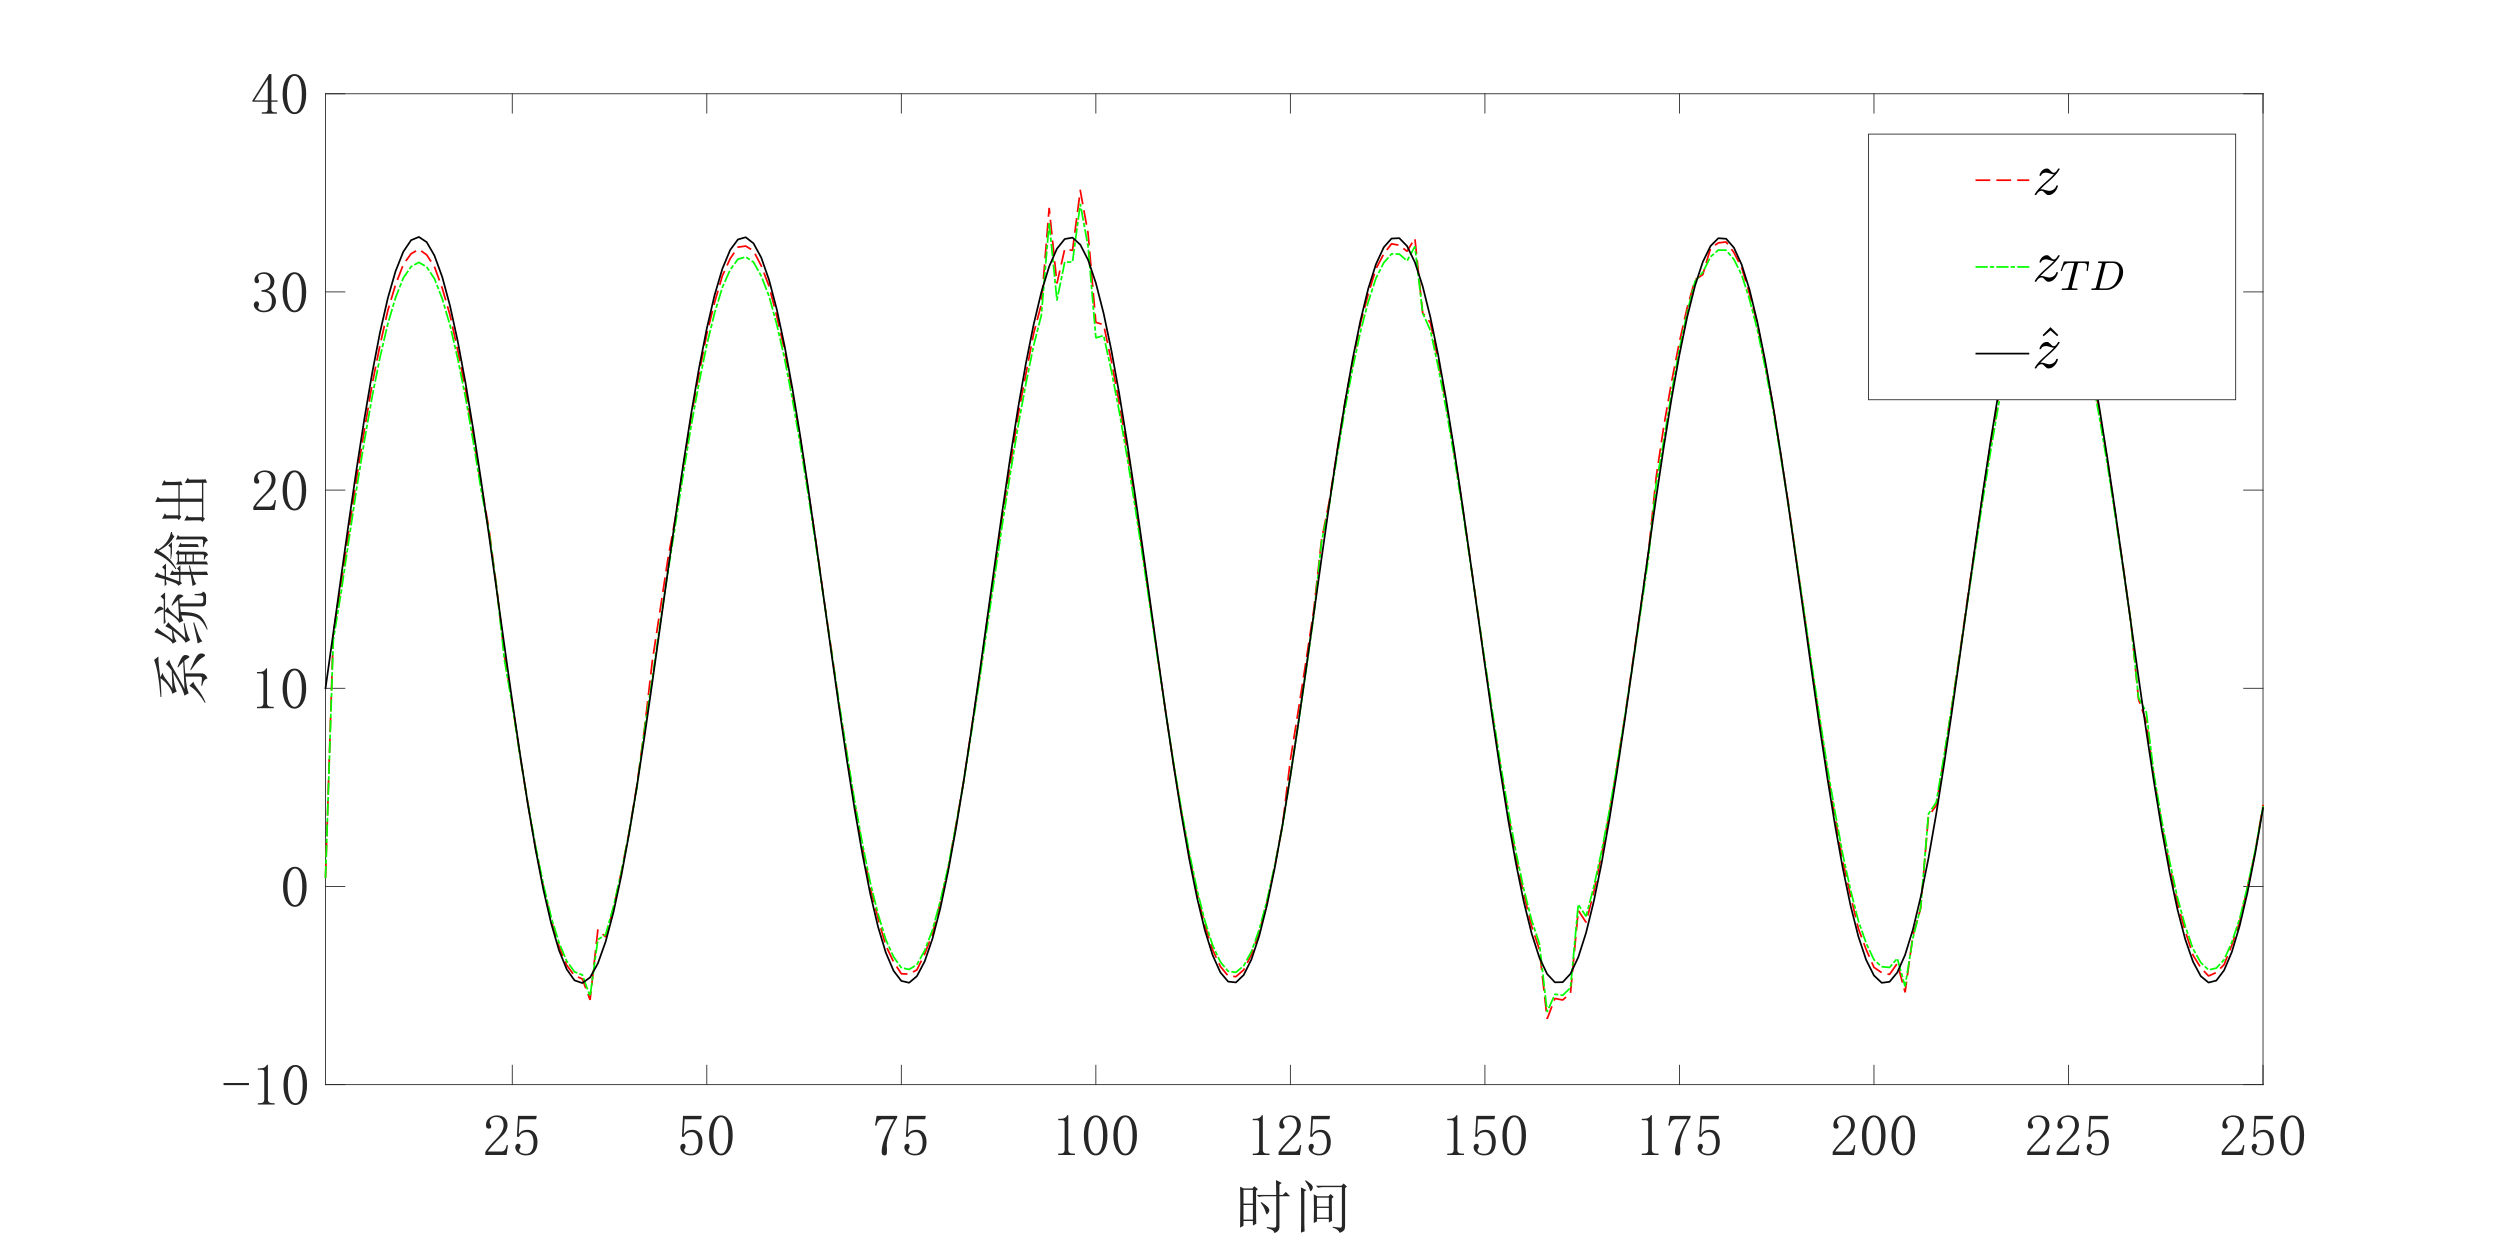 <?xml version="1.0"?>
<!DOCTYPE svg PUBLIC '-//W3C//DTD SVG 1.0//EN'
          'http://www.w3.org/TR/2001/REC-SVG-20010904/DTD/svg10.dtd'>
<svg xmlns:xlink="http://www.w3.org/1999/xlink" style="fill-opacity:1; color-rendering:auto; color-interpolation:auto; text-rendering:auto; stroke:black; stroke-linecap:square; stroke-miterlimit:10; shape-rendering:auto; stroke-opacity:1; fill:black; stroke-dasharray:none; font-weight:normal; stroke-width:1; font-family:'Dialog'; font-style:normal; stroke-linejoin:miter; font-size:12px; stroke-dashoffset:0; image-rendering:auto;" width="1920" height="954" xmlns="http://www.w3.org/2000/svg"
><rect width="100%" height="100%" fill="#333333" stroke="none"/><!--Generated by the Batik Graphics2D SVG Generator--><defs id="genericDefs"
  /><g
  ><defs id="defs1"
    ><clipPath clipPathUnits="userSpaceOnUse" id="clipPath1"
      ><path d="M0 0 L1920 0 L1920 954 L0 954 L0 0 Z"
      /></clipPath
    ></defs
    ><g style="fill:white; stroke:white;"
    ><rect x="0" y="0" width="1920" style="clip-path:url(#clipPath1); stroke:none;" height="954"
    /></g
    ><g style="fill:white; text-rendering:optimizeSpeed; color-rendering:optimizeSpeed; image-rendering:optimizeSpeed; shape-rendering:crispEdges; stroke:white; color-interpolation:sRGB;"
    ><rect x="0" width="1920" height="954" y="0" style="stroke:none;"
      /><path style="stroke:none;" d="M250 833 L1738 833 L1738 72 L250 72 Z"
    /></g
    ><g style="fill:rgb(38,38,38); text-rendering:geometricPrecision; image-rendering:optimizeQuality; color-rendering:optimizeQuality; stroke-linejoin:round; stroke:rgb(38,38,38); color-interpolation:linearRGB; stroke-width:0.667;"
    ><line y2="833" style="fill:none;" x1="250" x2="1738" y1="833"
      /><line y2="72" style="fill:none;" x1="250" x2="1738" y1="72"
      /><line y2="818.12" style="fill:none;" x1="393.422" x2="393.422" y1="833"
      /><line y2="818.12" style="fill:none;" x1="542.819" x2="542.819" y1="833"
      /><line y2="818.12" style="fill:none;" x1="692.217" x2="692.217" y1="833"
      /><line y2="818.12" style="fill:none;" x1="841.614" x2="841.614" y1="833"
      /><line y2="818.12" style="fill:none;" x1="991.012" x2="991.012" y1="833"
      /><line y2="818.12" style="fill:none;" x1="1140.41" x2="1140.41" y1="833"
      /><line y2="818.12" style="fill:none;" x1="1289.807" x2="1289.807" y1="833"
      /><line y2="818.12" style="fill:none;" x1="1439.205" x2="1439.205" y1="833"
      /><line y2="818.12" style="fill:none;" x1="1588.602" x2="1588.602" y1="833"
      /><line y2="818.12" style="fill:none;" x1="1738" x2="1738" y1="833"
      /><line y2="86.88" style="fill:none;" x1="393.422" x2="393.422" y1="72"
      /><line y2="86.88" style="fill:none;" x1="542.819" x2="542.819" y1="72"
      /><line y2="86.88" style="fill:none;" x1="692.217" x2="692.217" y1="72"
      /><line y2="86.88" style="fill:none;" x1="841.614" x2="841.614" y1="72"
      /><line y2="86.88" style="fill:none;" x1="991.012" x2="991.012" y1="72"
      /><line y2="86.88" style="fill:none;" x1="1140.41" x2="1140.41" y1="72"
      /><line y2="86.88" style="fill:none;" x1="1289.807" x2="1289.807" y1="72"
      /><line y2="86.88" style="fill:none;" x1="1439.205" x2="1439.205" y1="72"
      /><line y2="86.88" style="fill:none;" x1="1588.602" x2="1588.602" y1="72"
      /><line y2="86.88" style="fill:none;" x1="1738" x2="1738" y1="72"
    /></g
    ><g transform="translate(393.422,844.733)" style="font-size:45.333px; fill:rgb(38,38,38); text-rendering:geometricPrecision; image-rendering:optimizeQuality; color-rendering:optimizeQuality; font-family:'宋体'; stroke:rgb(38,38,38); color-interpolation:linearRGB;"
    ><path style="stroke:none;" d="M-6.656 19.625 Q-6.656 16.453 -8.062 14.781 Q-9.469 13.109 -12.281 13.109 Q-14.391 13.109 -15.883 14.258 Q-17.375 15.406 -17.375 17.156 Q-17.375 18.219 -16.672 18.922 Q-16.141 19.625 -16.141 20.328 Q-16.141 21.203 -16.578 21.641 Q-17.016 22.078 -17.906 22.078 Q-18.953 22.078 -19.57 21.461 Q-20.188 20.844 -20.188 19.438 Q-20.188 15.75 -17.547 13.82 Q-14.906 11.891 -11.922 11.891 Q-7.703 11.891 -5.68 14 Q-3.656 16.109 -3.656 19.266 Q-3.656 21.375 -4.625 23.484 Q-5.594 25.594 -7.703 27.531 Q-12.797 32.453 -15.523 35.531 Q-18.25 38.609 -18.781 39.656 L-8.406 39.656 Q-6.828 39.656 -5.773 38.43 Q-4.719 37.203 -4.359 34.734 L-3.312 34.734 L-4.359 42.297 L-20.719 42.297 L-20.719 40.016 Q-19.828 38.422 -17.812 35.961 Q-15.797 33.5 -12.453 30.172 Q-9.469 27.172 -8.062 24.539 Q-6.656 21.906 -6.656 19.625 ZM11.791 22.953 Q15.135 22.953 17.244 25.508 Q19.354 28.062 19.354 32.281 Q19.354 37.016 17.158 39.828 Q14.963 42.641 10.385 42.641 Q7.229 42.641 4.768 40.797 Q2.307 38.953 2.307 36.312 Q2.307 35.266 2.924 34.477 Q3.541 33.688 4.588 33.688 Q5.65 33.688 6.002 34.391 Q6.354 35.094 6.354 35.609 Q6.354 36.672 5.822 37.203 Q5.291 37.906 5.291 38.609 Q5.291 40.016 6.963 40.719 Q8.635 41.422 10.572 41.422 Q13.385 41.422 14.877 39.133 Q16.369 36.844 16.369 32.625 Q16.369 29.109 15.049 26.914 Q13.729 24.719 11.088 24.719 Q9.166 24.719 7.76 25.422 Q6.354 26.125 5.119 28.406 L3.541 28.234 L4.416 12.234 L18.822 12.234 L18.307 14.875 L5.65 14.875 L4.947 26.469 Q6.697 24.016 8.369 23.484 Q10.041 22.953 11.791 22.953 Z"
    /></g
    ><g transform="translate(542.819,844.733)" style="font-size:45.333px; fill:rgb(38,38,38); text-rendering:geometricPrecision; image-rendering:optimizeQuality; color-rendering:optimizeQuality; font-family:'宋体'; stroke:rgb(38,38,38); color-interpolation:linearRGB;"
    ><path style="stroke:none;" d="M-10.875 22.953 Q-7.531 22.953 -5.422 25.508 Q-3.312 28.062 -3.312 32.281 Q-3.312 37.016 -5.508 39.828 Q-7.703 42.641 -12.281 42.641 Q-15.438 42.641 -17.898 40.797 Q-20.359 38.953 -20.359 36.312 Q-20.359 35.266 -19.742 34.477 Q-19.125 33.688 -18.078 33.688 Q-17.016 33.688 -16.664 34.391 Q-16.312 35.094 -16.312 35.609 Q-16.312 36.672 -16.844 37.203 Q-17.375 37.906 -17.375 38.609 Q-17.375 40.016 -15.703 40.719 Q-14.031 41.422 -12.094 41.422 Q-9.281 41.422 -7.789 39.133 Q-6.297 36.844 -6.297 32.625 Q-6.297 29.109 -7.617 26.914 Q-8.938 24.719 -11.578 24.719 Q-13.5 24.719 -14.906 25.422 Q-16.312 26.125 -17.547 28.406 L-19.125 28.234 L-18.25 12.234 L-3.844 12.234 L-4.359 14.875 L-17.016 14.875 L-17.719 26.469 Q-15.969 24.016 -14.297 23.484 Q-12.625 22.953 -10.875 22.953 ZM10.916 13.297 Q8.463 13.297 6.791 17.07 Q5.119 20.844 5.119 27.172 Q5.119 33.859 6.791 37.547 Q8.463 41.234 10.916 41.234 Q13.557 41.234 15.049 37.547 Q16.541 33.859 16.541 27.172 Q16.541 20.844 15.135 17.07 Q13.729 13.297 10.916 13.297 ZM10.916 42.641 Q7.057 42.641 4.416 38.602 Q1.775 34.562 1.775 27.172 Q1.775 20.328 4.322 16.109 Q6.869 11.891 10.916 11.891 Q14.791 11.891 17.338 15.93 Q19.885 19.969 19.885 27.172 Q19.885 34.391 17.338 38.516 Q14.791 42.641 10.916 42.641 Z"
    /></g
    ><g transform="translate(692.217,844.733)" style="font-size:45.333px; fill:rgb(38,38,38); text-rendering:geometricPrecision; image-rendering:optimizeQuality; color-rendering:optimizeQuality; font-family:'宋体'; stroke:rgb(38,38,38); color-interpolation:linearRGB;"
    ><path style="stroke:none;" d="M-3.141 13.469 Q-6.828 19.438 -9.023 25.156 Q-11.219 30.875 -11.219 35.094 Q-11.219 35.797 -11.047 37.016 Q-11.047 38.422 -11.047 40.188 Q-11.047 41.594 -11.484 42.117 Q-11.922 42.641 -12.984 42.641 Q-13.859 42.641 -14.477 42.031 Q-15.094 41.422 -15.094 39.828 Q-15.094 36.5 -13.594 31.578 Q-12.094 26.656 -5.594 14.875 L-14.391 14.875 Q-16.312 14.875 -17.461 16.102 Q-18.609 17.328 -19.125 19.797 L-20.188 19.625 L-18.953 12.234 L-3.141 12.234 L-3.141 13.469 ZM11.791 22.953 Q15.135 22.953 17.244 25.508 Q19.354 28.062 19.354 32.281 Q19.354 37.016 17.158 39.828 Q14.963 42.641 10.385 42.641 Q7.229 42.641 4.768 40.797 Q2.307 38.953 2.307 36.312 Q2.307 35.266 2.924 34.477 Q3.541 33.688 4.588 33.688 Q5.65 33.688 6.002 34.391 Q6.354 35.094 6.354 35.609 Q6.354 36.672 5.822 37.203 Q5.291 37.906 5.291 38.609 Q5.291 40.016 6.963 40.719 Q8.635 41.422 10.572 41.422 Q13.385 41.422 14.877 39.133 Q16.369 36.844 16.369 32.625 Q16.369 29.109 15.049 26.914 Q13.729 24.719 11.088 24.719 Q9.166 24.719 7.76 25.422 Q6.354 26.125 5.119 28.406 L3.541 28.234 L4.416 12.234 L18.822 12.234 L18.307 14.875 L5.65 14.875 L4.947 26.469 Q6.697 24.016 8.369 23.484 Q10.041 22.953 11.791 22.953 Z"
    /></g
    ><g transform="translate(841.614,844.733)" style="font-size:45.333px; fill:rgb(38,38,38); text-rendering:geometricPrecision; image-rendering:optimizeQuality; color-rendering:optimizeQuality; font-family:'宋体'; stroke:rgb(38,38,38); color-interpolation:linearRGB;"
    ><path style="stroke:none;" d="M-21.172 11.703 L-21.172 38.422 Q-21.172 39.828 -20.289 40.531 Q-19.406 41.234 -17.828 41.234 L-16.062 41.234 L-16.062 42.297 L-28.906 42.297 L-28.906 41.234 L-27.312 41.234 Q-25.562 41.234 -24.773 40.531 Q-23.984 39.828 -23.984 38.422 L-23.984 17.156 Q-23.984 16.453 -24.422 16.016 Q-24.859 15.578 -25.734 15.578 L-28.906 15.578 L-28.906 14.516 L-27.312 14.516 Q-25.203 14.516 -23.891 13.812 Q-22.578 13.109 -21.875 11.703 L-21.172 11.703 ZM-0.084 13.297 Q-2.537 13.297 -4.209 17.07 Q-5.881 20.844 -5.881 27.172 Q-5.881 33.859 -4.209 37.547 Q-2.537 41.234 -0.084 41.234 Q2.557 41.234 4.049 37.547 Q5.541 33.859 5.541 27.172 Q5.541 20.844 4.135 17.07 Q2.728 13.297 -0.084 13.297 ZM-0.084 42.641 Q-3.943 42.641 -6.584 38.602 Q-9.225 34.562 -9.225 27.172 Q-9.225 20.328 -6.678 16.109 Q-4.131 11.891 -0.084 11.891 Q3.791 11.891 6.338 15.93 Q8.885 19.969 8.885 27.172 Q8.885 34.391 6.338 38.516 Q3.791 42.641 -0.084 42.641 ZM22.582 13.297 Q20.129 13.297 18.457 17.07 Q16.785 20.844 16.785 27.172 Q16.785 33.859 18.457 37.547 Q20.129 41.234 22.582 41.234 Q25.223 41.234 26.715 37.547 Q28.207 33.859 28.207 27.172 Q28.207 20.844 26.801 17.07 Q25.395 13.297 22.582 13.297 ZM22.582 42.641 Q18.723 42.641 16.082 38.602 Q13.441 34.562 13.441 27.172 Q13.441 20.328 15.988 16.109 Q18.535 11.891 22.582 11.891 Q26.457 11.891 29.004 15.93 Q31.551 19.969 31.551 27.172 Q31.551 34.391 29.004 38.516 Q26.457 42.641 22.582 42.641 Z"
    /></g
    ><g transform="translate(991.012,844.733)" style="font-size:45.333px; fill:rgb(38,38,38); text-rendering:geometricPrecision; image-rendering:optimizeQuality; color-rendering:optimizeQuality; font-family:'宋体'; stroke:rgb(38,38,38); color-interpolation:linearRGB;"
    ><path style="stroke:none;" d="M-21.172 11.703 L-21.172 38.422 Q-21.172 39.828 -20.289 40.531 Q-19.406 41.234 -17.828 41.234 L-16.062 41.234 L-16.062 42.297 L-28.906 42.297 L-28.906 41.234 L-27.312 41.234 Q-25.562 41.234 -24.773 40.531 Q-23.984 39.828 -23.984 38.422 L-23.984 17.156 Q-23.984 16.453 -24.422 16.016 Q-24.859 15.578 -25.734 15.578 L-28.906 15.578 L-28.906 14.516 L-27.312 14.516 Q-25.203 14.516 -23.891 13.812 Q-22.578 13.109 -21.875 11.703 L-21.172 11.703 ZM5.01 19.625 Q5.01 16.453 3.603 14.781 Q2.197 13.109 -0.615 13.109 Q-2.725 13.109 -4.217 14.258 Q-5.709 15.406 -5.709 17.156 Q-5.709 18.219 -5.006 18.922 Q-4.475 19.625 -4.475 20.328 Q-4.475 21.203 -4.912 21.641 Q-5.35 22.078 -6.24 22.078 Q-7.287 22.078 -7.904 21.461 Q-8.521 20.844 -8.521 19.438 Q-8.521 15.75 -5.881 13.82 Q-3.24 11.891 -0.256 11.891 Q3.963 11.891 5.986 14 Q8.01 16.109 8.01 19.266 Q8.01 21.375 7.041 23.484 Q6.072 25.594 3.963 27.531 Q-1.131 32.453 -3.857 35.531 Q-6.584 38.609 -7.115 39.656 L3.26 39.656 Q4.838 39.656 5.893 38.43 Q6.947 37.203 7.307 34.734 L8.354 34.734 L7.307 42.297 L-9.053 42.297 L-9.053 40.016 Q-8.162 38.422 -6.146 35.961 Q-4.131 33.5 -0.787 30.172 Q2.197 27.172 3.603 24.539 Q5.01 21.906 5.01 19.625 ZM23.457 22.953 Q26.801 22.953 28.91 25.508 Q31.02 28.062 31.02 32.281 Q31.02 37.016 28.824 39.828 Q26.629 42.641 22.051 42.641 Q18.895 42.641 16.434 40.797 Q13.973 38.953 13.973 36.312 Q13.973 35.266 14.59 34.477 Q15.207 33.688 16.254 33.688 Q17.316 33.688 17.668 34.391 Q18.02 35.094 18.02 35.609 Q18.02 36.672 17.488 37.203 Q16.957 37.906 16.957 38.609 Q16.957 40.016 18.629 40.719 Q20.301 41.422 22.238 41.422 Q25.051 41.422 26.543 39.133 Q28.035 36.844 28.035 32.625 Q28.035 29.109 26.715 26.914 Q25.395 24.719 22.754 24.719 Q20.832 24.719 19.426 25.422 Q18.02 26.125 16.785 28.406 L15.207 28.234 L16.082 12.234 L30.488 12.234 L29.973 14.875 L17.316 14.875 L16.613 26.469 Q18.363 24.016 20.035 23.484 Q21.707 22.953 23.457 22.953 Z"
    /></g
    ><g transform="translate(1140.41,844.733)" style="font-size:45.333px; fill:rgb(38,38,38); text-rendering:geometricPrecision; image-rendering:optimizeQuality; color-rendering:optimizeQuality; font-family:'宋体'; stroke:rgb(38,38,38); color-interpolation:linearRGB;"
    ><path style="stroke:none;" d="M-21.172 11.703 L-21.172 38.422 Q-21.172 39.828 -20.289 40.531 Q-19.406 41.234 -17.828 41.234 L-16.062 41.234 L-16.062 42.297 L-28.906 42.297 L-28.906 41.234 L-27.312 41.234 Q-25.562 41.234 -24.773 40.531 Q-23.984 39.828 -23.984 38.422 L-23.984 17.156 Q-23.984 16.453 -24.422 16.016 Q-24.859 15.578 -25.734 15.578 L-28.906 15.578 L-28.906 14.516 L-27.312 14.516 Q-25.203 14.516 -23.891 13.812 Q-22.578 13.109 -21.875 11.703 L-21.172 11.703 ZM0.791 22.953 Q4.135 22.953 6.244 25.508 Q8.354 28.062 8.354 32.281 Q8.354 37.016 6.158 39.828 Q3.963 42.641 -0.615 42.641 Q-3.772 42.641 -6.232 40.797 Q-8.693 38.953 -8.693 36.312 Q-8.693 35.266 -8.076 34.477 Q-7.459 33.688 -6.412 33.688 Q-5.35 33.688 -4.998 34.391 Q-4.646 35.094 -4.646 35.609 Q-4.646 36.672 -5.178 37.203 Q-5.709 37.906 -5.709 38.609 Q-5.709 40.016 -4.037 40.719 Q-2.365 41.422 -0.428 41.422 Q2.385 41.422 3.877 39.133 Q5.369 36.844 5.369 32.625 Q5.369 29.109 4.049 26.914 Q2.728 24.719 0.088 24.719 Q-1.834 24.719 -3.24 25.422 Q-4.646 26.125 -5.881 28.406 L-7.459 28.234 L-6.584 12.234 L7.822 12.234 L7.307 14.875 L-5.35 14.875 L-6.053 26.469 Q-4.303 24.016 -2.631 23.484 Q-0.959 22.953 0.791 22.953 ZM22.582 13.297 Q20.129 13.297 18.457 17.07 Q16.785 20.844 16.785 27.172 Q16.785 33.859 18.457 37.547 Q20.129 41.234 22.582 41.234 Q25.223 41.234 26.715 37.547 Q28.207 33.859 28.207 27.172 Q28.207 20.844 26.801 17.07 Q25.395 13.297 22.582 13.297 ZM22.582 42.641 Q18.723 42.641 16.082 38.602 Q13.441 34.562 13.441 27.172 Q13.441 20.328 15.988 16.109 Q18.535 11.891 22.582 11.891 Q26.457 11.891 29.004 15.93 Q31.551 19.969 31.551 27.172 Q31.551 34.391 29.004 38.516 Q26.457 42.641 22.582 42.641 Z"
    /></g
    ><g transform="translate(1289.807,844.733)" style="font-size:45.333px; fill:rgb(38,38,38); text-rendering:geometricPrecision; image-rendering:optimizeQuality; color-rendering:optimizeQuality; font-family:'宋体'; stroke:rgb(38,38,38); color-interpolation:linearRGB;"
    ><path style="stroke:none;" d="M-21.172 11.703 L-21.172 38.422 Q-21.172 39.828 -20.289 40.531 Q-19.406 41.234 -17.828 41.234 L-16.062 41.234 L-16.062 42.297 L-28.906 42.297 L-28.906 41.234 L-27.312 41.234 Q-25.562 41.234 -24.773 40.531 Q-23.984 39.828 -23.984 38.422 L-23.984 17.156 Q-23.984 16.453 -24.422 16.016 Q-24.859 15.578 -25.734 15.578 L-28.906 15.578 L-28.906 14.516 L-27.312 14.516 Q-25.203 14.516 -23.891 13.812 Q-22.578 13.109 -21.875 11.703 L-21.172 11.703 ZM8.525 13.469 Q4.838 19.438 2.643 25.156 Q0.447 30.875 0.447 35.094 Q0.447 35.797 0.619 37.016 Q0.619 38.422 0.619 40.188 Q0.619 41.594 0.182 42.117 Q-0.256 42.641 -1.318 42.641 Q-2.193 42.641 -2.811 42.031 Q-3.428 41.422 -3.428 39.828 Q-3.428 36.5 -1.928 31.578 Q-0.428 26.656 6.072 14.875 L-2.725 14.875 Q-4.646 14.875 -5.795 16.102 Q-6.943 17.328 -7.459 19.797 L-8.521 19.625 L-7.287 12.234 L8.525 12.234 L8.525 13.469 ZM23.457 22.953 Q26.801 22.953 28.91 25.508 Q31.02 28.062 31.02 32.281 Q31.02 37.016 28.824 39.828 Q26.629 42.641 22.051 42.641 Q18.895 42.641 16.434 40.797 Q13.973 38.953 13.973 36.312 Q13.973 35.266 14.59 34.477 Q15.207 33.688 16.254 33.688 Q17.316 33.688 17.668 34.391 Q18.02 35.094 18.02 35.609 Q18.02 36.672 17.488 37.203 Q16.957 37.906 16.957 38.609 Q16.957 40.016 18.629 40.719 Q20.301 41.422 22.238 41.422 Q25.051 41.422 26.543 39.133 Q28.035 36.844 28.035 32.625 Q28.035 29.109 26.715 26.914 Q25.395 24.719 22.754 24.719 Q20.832 24.719 19.426 25.422 Q18.02 26.125 16.785 28.406 L15.207 28.234 L16.082 12.234 L30.488 12.234 L29.973 14.875 L17.316 14.875 L16.613 26.469 Q18.363 24.016 20.035 23.484 Q21.707 22.953 23.457 22.953 Z"
    /></g
    ><g transform="translate(1439.205,844.733)" style="font-size:45.333px; fill:rgb(38,38,38); text-rendering:geometricPrecision; image-rendering:optimizeQuality; color-rendering:optimizeQuality; font-family:'宋体'; stroke:rgb(38,38,38); color-interpolation:linearRGB;"
    ><path style="stroke:none;" d="M-17.656 19.625 Q-17.656 16.453 -19.062 14.781 Q-20.469 13.109 -23.281 13.109 Q-25.391 13.109 -26.883 14.258 Q-28.375 15.406 -28.375 17.156 Q-28.375 18.219 -27.672 18.922 Q-27.141 19.625 -27.141 20.328 Q-27.141 21.203 -27.578 21.641 Q-28.016 22.078 -28.906 22.078 Q-29.953 22.078 -30.57 21.461 Q-31.188 20.844 -31.188 19.438 Q-31.188 15.75 -28.547 13.82 Q-25.906 11.891 -22.922 11.891 Q-18.703 11.891 -16.68 14 Q-14.656 16.109 -14.656 19.266 Q-14.656 21.375 -15.625 23.484 Q-16.594 25.594 -18.703 27.531 Q-23.797 32.453 -26.523 35.531 Q-29.25 38.609 -29.781 39.656 L-19.406 39.656 Q-17.828 39.656 -16.773 38.43 Q-15.719 37.203 -15.359 34.734 L-14.312 34.734 L-15.359 42.297 L-31.719 42.297 L-31.719 40.016 Q-30.828 38.422 -28.812 35.961 Q-26.797 33.5 -23.453 30.172 Q-20.469 27.172 -19.062 24.539 Q-17.656 21.906 -17.656 19.625 ZM-0.084 13.297 Q-2.537 13.297 -4.209 17.07 Q-5.881 20.844 -5.881 27.172 Q-5.881 33.859 -4.209 37.547 Q-2.537 41.234 -0.084 41.234 Q2.557 41.234 4.049 37.547 Q5.541 33.859 5.541 27.172 Q5.541 20.844 4.135 17.07 Q2.728 13.297 -0.084 13.297 ZM-0.084 42.641 Q-3.943 42.641 -6.584 38.602 Q-9.225 34.562 -9.225 27.172 Q-9.225 20.328 -6.678 16.109 Q-4.131 11.891 -0.084 11.891 Q3.791 11.891 6.338 15.93 Q8.885 19.969 8.885 27.172 Q8.885 34.391 6.338 38.516 Q3.791 42.641 -0.084 42.641 ZM22.582 13.297 Q20.129 13.297 18.457 17.07 Q16.785 20.844 16.785 27.172 Q16.785 33.859 18.457 37.547 Q20.129 41.234 22.582 41.234 Q25.223 41.234 26.715 37.547 Q28.207 33.859 28.207 27.172 Q28.207 20.844 26.801 17.07 Q25.395 13.297 22.582 13.297 ZM22.582 42.641 Q18.723 42.641 16.082 38.602 Q13.441 34.562 13.441 27.172 Q13.441 20.328 15.988 16.109 Q18.535 11.891 22.582 11.891 Q26.457 11.891 29.004 15.93 Q31.551 19.969 31.551 27.172 Q31.551 34.391 29.004 38.516 Q26.457 42.641 22.582 42.641 Z"
    /></g
    ><g transform="translate(1588.602,844.733)" style="font-size:45.333px; fill:rgb(38,38,38); text-rendering:geometricPrecision; image-rendering:optimizeQuality; color-rendering:optimizeQuality; font-family:'宋体'; stroke:rgb(38,38,38); color-interpolation:linearRGB;"
    ><path style="stroke:none;" d="M-17.656 19.625 Q-17.656 16.453 -19.062 14.781 Q-20.469 13.109 -23.281 13.109 Q-25.391 13.109 -26.883 14.258 Q-28.375 15.406 -28.375 17.156 Q-28.375 18.219 -27.672 18.922 Q-27.141 19.625 -27.141 20.328 Q-27.141 21.203 -27.578 21.641 Q-28.016 22.078 -28.906 22.078 Q-29.953 22.078 -30.57 21.461 Q-31.188 20.844 -31.188 19.438 Q-31.188 15.75 -28.547 13.82 Q-25.906 11.891 -22.922 11.891 Q-18.703 11.891 -16.68 14 Q-14.656 16.109 -14.656 19.266 Q-14.656 21.375 -15.625 23.484 Q-16.594 25.594 -18.703 27.531 Q-23.797 32.453 -26.523 35.531 Q-29.25 38.609 -29.781 39.656 L-19.406 39.656 Q-17.828 39.656 -16.773 38.43 Q-15.719 37.203 -15.359 34.734 L-14.312 34.734 L-15.359 42.297 L-31.719 42.297 L-31.719 40.016 Q-30.828 38.422 -28.812 35.961 Q-26.797 33.5 -23.453 30.172 Q-20.469 27.172 -19.062 24.539 Q-17.656 21.906 -17.656 19.625 ZM5.01 19.625 Q5.01 16.453 3.603 14.781 Q2.197 13.109 -0.615 13.109 Q-2.725 13.109 -4.217 14.258 Q-5.709 15.406 -5.709 17.156 Q-5.709 18.219 -5.006 18.922 Q-4.475 19.625 -4.475 20.328 Q-4.475 21.203 -4.912 21.641 Q-5.35 22.078 -6.24 22.078 Q-7.287 22.078 -7.904 21.461 Q-8.521 20.844 -8.521 19.438 Q-8.521 15.75 -5.881 13.82 Q-3.24 11.891 -0.256 11.891 Q3.963 11.891 5.986 14 Q8.01 16.109 8.01 19.266 Q8.01 21.375 7.041 23.484 Q6.072 25.594 3.963 27.531 Q-1.131 32.453 -3.857 35.531 Q-6.584 38.609 -7.115 39.656 L3.26 39.656 Q4.838 39.656 5.893 38.43 Q6.947 37.203 7.307 34.734 L8.354 34.734 L7.307 42.297 L-9.053 42.297 L-9.053 40.016 Q-8.162 38.422 -6.146 35.961 Q-4.131 33.5 -0.787 30.172 Q2.197 27.172 3.603 24.539 Q5.01 21.906 5.01 19.625 ZM23.457 22.953 Q26.801 22.953 28.91 25.508 Q31.02 28.062 31.02 32.281 Q31.02 37.016 28.824 39.828 Q26.629 42.641 22.051 42.641 Q18.895 42.641 16.434 40.797 Q13.973 38.953 13.973 36.312 Q13.973 35.266 14.59 34.477 Q15.207 33.688 16.254 33.688 Q17.316 33.688 17.668 34.391 Q18.02 35.094 18.02 35.609 Q18.02 36.672 17.488 37.203 Q16.957 37.906 16.957 38.609 Q16.957 40.016 18.629 40.719 Q20.301 41.422 22.238 41.422 Q25.051 41.422 26.543 39.133 Q28.035 36.844 28.035 32.625 Q28.035 29.109 26.715 26.914 Q25.395 24.719 22.754 24.719 Q20.832 24.719 19.426 25.422 Q18.02 26.125 16.785 28.406 L15.207 28.234 L16.082 12.234 L30.488 12.234 L29.973 14.875 L17.316 14.875 L16.613 26.469 Q18.363 24.016 20.035 23.484 Q21.707 22.953 23.457 22.953 Z"
    /></g
    ><g transform="translate(1738,844.733)" style="font-size:45.333px; fill:rgb(38,38,38); text-rendering:geometricPrecision; image-rendering:optimizeQuality; color-rendering:optimizeQuality; font-family:'宋体'; stroke:rgb(38,38,38); color-interpolation:linearRGB;"
    ><path style="stroke:none;" d="M-17.656 19.625 Q-17.656 16.453 -19.062 14.781 Q-20.469 13.109 -23.281 13.109 Q-25.391 13.109 -26.883 14.258 Q-28.375 15.406 -28.375 17.156 Q-28.375 18.219 -27.672 18.922 Q-27.141 19.625 -27.141 20.328 Q-27.141 21.203 -27.578 21.641 Q-28.016 22.078 -28.906 22.078 Q-29.953 22.078 -30.57 21.461 Q-31.188 20.844 -31.188 19.438 Q-31.188 15.75 -28.547 13.82 Q-25.906 11.891 -22.922 11.891 Q-18.703 11.891 -16.68 14 Q-14.656 16.109 -14.656 19.266 Q-14.656 21.375 -15.625 23.484 Q-16.594 25.594 -18.703 27.531 Q-23.797 32.453 -26.523 35.531 Q-29.25 38.609 -29.781 39.656 L-19.406 39.656 Q-17.828 39.656 -16.773 38.43 Q-15.719 37.203 -15.359 34.734 L-14.312 34.734 L-15.359 42.297 L-31.719 42.297 L-31.719 40.016 Q-30.828 38.422 -28.812 35.961 Q-26.797 33.5 -23.453 30.172 Q-20.469 27.172 -19.062 24.539 Q-17.656 21.906 -17.656 19.625 ZM0.791 22.953 Q4.135 22.953 6.244 25.508 Q8.354 28.062 8.354 32.281 Q8.354 37.016 6.158 39.828 Q3.963 42.641 -0.615 42.641 Q-3.772 42.641 -6.232 40.797 Q-8.693 38.953 -8.693 36.312 Q-8.693 35.266 -8.076 34.477 Q-7.459 33.688 -6.412 33.688 Q-5.35 33.688 -4.998 34.391 Q-4.646 35.094 -4.646 35.609 Q-4.646 36.672 -5.178 37.203 Q-5.709 37.906 -5.709 38.609 Q-5.709 40.016 -4.037 40.719 Q-2.365 41.422 -0.428 41.422 Q2.385 41.422 3.877 39.133 Q5.369 36.844 5.369 32.625 Q5.369 29.109 4.049 26.914 Q2.728 24.719 0.088 24.719 Q-1.834 24.719 -3.24 25.422 Q-4.646 26.125 -5.881 28.406 L-7.459 28.234 L-6.584 12.234 L7.822 12.234 L7.307 14.875 L-5.35 14.875 L-6.053 26.469 Q-4.303 24.016 -2.631 23.484 Q-0.959 22.953 0.791 22.953 ZM22.582 13.297 Q20.129 13.297 18.457 17.07 Q16.785 20.844 16.785 27.172 Q16.785 33.859 18.457 37.547 Q20.129 41.234 22.582 41.234 Q25.223 41.234 26.715 37.547 Q28.207 33.859 28.207 27.172 Q28.207 20.844 26.801 17.07 Q25.395 13.297 22.582 13.297 ZM22.582 42.641 Q18.723 42.641 16.082 38.602 Q13.441 34.562 13.441 27.172 Q13.441 20.328 15.988 16.109 Q18.535 11.891 22.582 11.891 Q26.457 11.891 29.004 15.93 Q31.551 19.969 31.551 27.172 Q31.551 34.391 29.004 38.516 Q26.457 42.641 22.582 42.641 Z"
    /></g
    ><g transform="translate(994.001,900)" style="font-size:45.333px; fill:rgb(38,38,38); text-rendering:geometricPrecision; image-rendering:optimizeQuality; color-rendering:optimizeQuality; font-family:'宋体'; stroke:rgb(38,38,38); color-interpolation:linearRGB;"
    ><path style="stroke:none;" d="M-13.859 17.688 Q-13.859 10.828 -14.031 6.266 L-9.641 8.547 L-11.391 9.781 L-11.391 17.688 L-8.766 17.688 L-6.469 15.406 L-3.141 18.734 L-11.391 18.734 L-11.391 42.297 Q-11.391 45.641 -15.266 47.047 Q-15.438 44.406 -21.062 43.172 L-21.062 42.297 Q-16.312 43 -15.086 42.82 Q-13.859 42.641 -13.859 40.719 L-13.859 18.734 L-23 18.734 Q-25.281 18.734 -27.219 19.266 L-28.797 17.688 L-13.859 17.688 ZM-25.281 23.141 Q-20.719 26.297 -19.922 27.531 Q-19.125 28.766 -19.125 29.469 Q-19.125 30.344 -19.922 31.484 Q-20.719 32.625 -21.062 32.625 Q-21.594 32.625 -22.125 30.516 Q-23 27.359 -25.812 23.656 L-25.281 23.141 ZM-39 13.812 L-39 24.359 L-31.781 24.359 L-31.781 13.812 L-39 13.812 ZM-39 25.422 L-39 36.672 L-31.781 36.672 L-31.781 25.422 L-39 25.422 ZM-29.328 28.938 Q-29.328 37.375 -29.156 39.828 L-31.781 41.234 L-31.781 37.719 L-39 37.719 L-39 41.422 L-41.625 42.828 Q-41.453 37.203 -41.453 25.953 Q-41.453 14.703 -41.625 11.359 L-38.812 12.766 L-32.141 12.766 L-30.734 11 L-27.922 13.297 L-29.328 14.516 L-29.328 28.938 ZM14.957 39.312 Q15.129 33.688 15.129 28.148 Q15.129 22.609 14.957 17.156 L17.582 18.734 L26.207 18.734 L27.957 16.984 L30.238 19.266 L28.832 20.5 Q28.832 32.094 29.02 37.547 L26.551 38.953 L26.551 36.141 L17.41 36.141 L17.41 38.078 L14.957 39.312 ZM17.41 19.797 L17.41 26.656 L26.551 26.656 L26.551 19.797 L17.41 19.797 ZM17.41 27.703 L17.41 35.094 L26.551 35.094 L26.551 27.703 L17.41 27.703 ZM8.801 6.438 Q12.848 9.078 13.551 10.133 Q14.254 11.188 14.254 11.891 Q14.254 12.938 13.551 13.906 Q12.848 14.875 12.66 14.875 Q12.145 14.875 11.613 12.938 Q10.738 10.297 8.27 6.969 L8.801 6.438 ZM7.738 40.016 Q7.738 42.828 7.926 45.641 L5.113 46.688 Q5.285 44.062 5.285 29.289 Q5.285 14.516 5.113 11.891 L9.332 14 L7.738 15.047 L7.738 40.016 ZM29.535 42.125 Q35.16 43 35.863 42.734 Q36.566 42.469 36.566 41.234 L36.566 11.703 L22.504 11.703 Q20.223 11.703 18.285 12.234 L16.707 10.656 L36.223 10.656 L37.973 8.891 L40.441 11.359 L39.035 12.406 L39.035 41.422 Q39.035 43.703 38.246 44.758 Q37.457 45.812 34.988 46.875 Q33.582 43.875 29.535 42.828 L29.535 42.125 Z"
    /></g
    ><g style="fill:rgb(38,38,38); text-rendering:geometricPrecision; image-rendering:optimizeQuality; color-rendering:optimizeQuality; stroke-linejoin:round; stroke:rgb(38,38,38); color-interpolation:linearRGB; stroke-width:0.667;"
    ><line y2="72" style="fill:none;" x1="250" x2="250" y1="833"
      /><line y2="72" style="fill:none;" x1="1738" x2="1738" y1="833"
      /><line y2="833" style="fill:none;" x1="250" x2="264.88" y1="833"
      /><line y2="680.8" style="fill:none;" x1="250" x2="264.88" y1="680.8"
      /><line y2="528.6" style="fill:none;" x1="250" x2="264.88" y1="528.6"
      /><line y2="376.4" style="fill:none;" x1="250" x2="264.88" y1="376.4"
      /><line y2="224.2" style="fill:none;" x1="250" x2="264.88" y1="224.2"
      /><line y2="72" style="fill:none;" x1="250" x2="264.88" y1="72"
      /><line y2="833" style="fill:none;" x1="1738" x2="1723.12" y1="833"
      /><line y2="680.8" style="fill:none;" x1="1738" x2="1723.12" y1="680.8"
      /><line y2="528.6" style="fill:none;" x1="1738" x2="1723.12" y1="528.6"
      /><line y2="376.4" style="fill:none;" x1="1738" x2="1723.12" y1="376.4"
      /><line y2="224.2" style="fill:none;" x1="1738" x2="1723.12" y1="224.2"
      /><line y2="72" style="fill:none;" x1="1738" x2="1723.12" y1="72"
    /></g
    ><g transform="translate(238.267,833)" style="font-size:45.333px; fill:rgb(38,38,38); text-rendering:geometricPrecision; image-rendering:optimizeQuality; color-rendering:optimizeQuality; font-family:'宋体'; stroke:rgb(38,38,38); color-interpolation:linearRGB;"
    ><path style="stroke:none;" d="M-66.594 0.359 L-66.594 -1.234 L-47.078 -1.234 L-47.078 0.359 L-66.594 0.359 ZM-32.506 -15.297 L-32.506 11.422 Q-32.506 12.828 -31.623 13.531 Q-30.74 14.234 -29.162 14.234 L-27.396 14.234 L-27.396 15.297 L-40.24 15.297 L-40.24 14.234 L-38.647 14.234 Q-36.897 14.234 -36.107 13.531 Q-35.318 12.828 -35.318 11.422 L-35.318 -9.844 Q-35.318 -10.547 -35.756 -10.984 Q-36.193 -11.422 -37.068 -11.422 L-40.24 -11.422 L-40.24 -12.484 L-38.647 -12.484 Q-36.537 -12.484 -35.225 -13.188 Q-33.912 -13.891 -33.209 -15.297 L-32.506 -15.297 ZM-11.418 -13.703 Q-13.871 -13.703 -15.543 -9.93 Q-17.215 -6.156 -17.215 0.172 Q-17.215 6.859 -15.543 10.547 Q-13.871 14.234 -11.418 14.234 Q-8.777 14.234 -7.285 10.547 Q-5.793 6.859 -5.793 0.172 Q-5.793 -6.156 -7.199 -9.93 Q-8.605 -13.703 -11.418 -13.703 ZM-11.418 15.641 Q-15.277 15.641 -17.918 11.602 Q-20.559 7.562 -20.559 0.172 Q-20.559 -6.672 -18.012 -10.891 Q-15.465 -15.109 -11.418 -15.109 Q-7.543 -15.109 -4.996 -11.07 Q-2.449 -7.031 -2.449 0.172 Q-2.449 7.391 -4.996 11.516 Q-7.543 15.641 -11.418 15.641 Z"
    /></g
    ><g transform="translate(238.267,680.8)" style="font-size:45.333px; fill:rgb(38,38,38); text-rendering:geometricPrecision; image-rendering:optimizeQuality; color-rendering:optimizeQuality; font-family:'宋体'; stroke:rgb(38,38,38); color-interpolation:linearRGB;"
    ><path style="stroke:none;" d="M-11.75 -13.703 Q-14.203 -13.703 -15.875 -9.93 Q-17.547 -6.156 -17.547 0.172 Q-17.547 6.859 -15.875 10.547 Q-14.203 14.234 -11.75 14.234 Q-9.109 14.234 -7.617 10.547 Q-6.125 6.859 -6.125 0.172 Q-6.125 -6.156 -7.531 -9.93 Q-8.938 -13.703 -11.75 -13.703 ZM-11.75 15.641 Q-15.609 15.641 -18.25 11.602 Q-20.891 7.562 -20.891 0.172 Q-20.891 -6.672 -18.344 -10.891 Q-15.797 -15.109 -11.75 -15.109 Q-7.875 -15.109 -5.328 -11.07 Q-2.781 -7.031 -2.781 0.172 Q-2.781 7.391 -5.328 11.516 Q-7.875 15.641 -11.75 15.641 Z"
    /></g
    ><g transform="translate(238.267,528.6)" style="font-size:45.333px; fill:rgb(38,38,38); text-rendering:geometricPrecision; image-rendering:optimizeQuality; color-rendering:optimizeQuality; font-family:'宋体'; stroke:rgb(38,38,38); color-interpolation:linearRGB;"
    ><path style="stroke:none;" d="M-33.172 -15.297 L-33.172 11.422 Q-33.172 12.828 -32.289 13.531 Q-31.406 14.234 -29.828 14.234 L-28.062 14.234 L-28.062 15.297 L-40.906 15.297 L-40.906 14.234 L-39.312 14.234 Q-37.562 14.234 -36.773 13.531 Q-35.984 12.828 -35.984 11.422 L-35.984 -9.844 Q-35.984 -10.547 -36.422 -10.984 Q-36.859 -11.422 -37.734 -11.422 L-40.906 -11.422 L-40.906 -12.484 L-39.312 -12.484 Q-37.203 -12.484 -35.891 -13.188 Q-34.578 -13.891 -33.875 -15.297 L-33.172 -15.297 ZM-12.084 -13.703 Q-14.537 -13.703 -16.209 -9.93 Q-17.881 -6.156 -17.881 0.172 Q-17.881 6.859 -16.209 10.547 Q-14.537 14.234 -12.084 14.234 Q-9.443 14.234 -7.951 10.547 Q-6.459 6.859 -6.459 0.172 Q-6.459 -6.156 -7.865 -9.93 Q-9.271 -13.703 -12.084 -13.703 ZM-12.084 15.641 Q-15.943 15.641 -18.584 11.602 Q-21.225 7.562 -21.225 0.172 Q-21.225 -6.672 -18.678 -10.891 Q-16.131 -15.109 -12.084 -15.109 Q-8.209 -15.109 -5.662 -11.07 Q-3.115 -7.031 -3.115 0.172 Q-3.115 7.391 -5.662 11.516 Q-8.209 15.641 -12.084 15.641 Z"
    /></g
    ><g transform="translate(238.267,376.4)" style="font-size:45.333px; fill:rgb(38,38,38); text-rendering:geometricPrecision; image-rendering:optimizeQuality; color-rendering:optimizeQuality; font-family:'宋体'; stroke:rgb(38,38,38); color-interpolation:linearRGB;"
    ><path style="stroke:none;" d="M-29.656 -7.375 Q-29.656 -10.547 -31.062 -12.219 Q-32.469 -13.891 -35.281 -13.891 Q-37.391 -13.891 -38.883 -12.742 Q-40.375 -11.594 -40.375 -9.844 Q-40.375 -8.781 -39.672 -8.078 Q-39.141 -7.375 -39.141 -6.672 Q-39.141 -5.797 -39.578 -5.359 Q-40.016 -4.922 -40.906 -4.922 Q-41.953 -4.922 -42.57 -5.539 Q-43.188 -6.156 -43.188 -7.562 Q-43.188 -11.25 -40.547 -13.18 Q-37.906 -15.109 -34.922 -15.109 Q-30.703 -15.109 -28.68 -13 Q-26.656 -10.891 -26.656 -7.734 Q-26.656 -5.625 -27.625 -3.516 Q-28.594 -1.406 -30.703 0.531 Q-35.797 5.453 -38.523 8.531 Q-41.25 11.609 -41.781 12.656 L-31.406 12.656 Q-29.828 12.656 -28.773 11.43 Q-27.719 10.203 -27.359 7.734 L-26.312 7.734 L-27.359 15.297 L-43.719 15.297 L-43.719 13.016 Q-42.828 11.422 -40.812 8.961 Q-38.797 6.5 -35.453 3.172 Q-32.469 0.172 -31.062 -2.461 Q-29.656 -5.094 -29.656 -7.375 ZM-12.084 -13.703 Q-14.537 -13.703 -16.209 -9.93 Q-17.881 -6.156 -17.881 0.172 Q-17.881 6.859 -16.209 10.547 Q-14.537 14.234 -12.084 14.234 Q-9.443 14.234 -7.951 10.547 Q-6.459 6.859 -6.459 0.172 Q-6.459 -6.156 -7.865 -9.93 Q-9.271 -13.703 -12.084 -13.703 ZM-12.084 15.641 Q-15.943 15.641 -18.584 11.602 Q-21.225 7.562 -21.225 0.172 Q-21.225 -6.672 -18.678 -10.891 Q-16.131 -15.109 -12.084 -15.109 Q-8.209 -15.109 -5.662 -11.07 Q-3.115 -7.031 -3.115 0.172 Q-3.115 7.391 -5.662 11.516 Q-8.209 15.641 -12.084 15.641 Z"
    /></g
    ><g transform="translate(238.267,224.2)" style="font-size:45.333px; fill:rgb(38,38,38); text-rendering:geometricPrecision; image-rendering:optimizeQuality; color-rendering:optimizeQuality; font-family:'宋体'; stroke:rgb(38,38,38); color-interpolation:linearRGB;"
    ><path style="stroke:none;" d="M-26.312 7.203 Q-26.312 10.547 -28.773 13.094 Q-31.234 15.641 -35.625 15.641 Q-38.797 15.641 -41.078 13.883 Q-43.359 12.125 -43.359 9.844 Q-43.359 8.797 -42.656 8 Q-41.953 7.203 -41.25 7.203 Q-40.203 7.203 -39.758 8 Q-39.312 8.797 -39.312 9.312 Q-39.312 10.203 -39.672 10.719 Q-40.016 11.422 -40.016 11.953 Q-40.016 13.016 -38.703 13.719 Q-37.391 14.422 -35.797 14.422 Q-32.641 14.422 -31.055 12.57 Q-29.469 10.719 -29.469 6.859 Q-29.469 3.688 -31.141 1.758 Q-32.812 -0.172 -37.391 -0.172 L-37.391 -1.406 Q-33.875 -1.406 -32.203 -3.078 Q-30.531 -4.75 -30.531 -7.734 Q-30.531 -10.188 -31.852 -12.039 Q-33.172 -13.891 -35.984 -13.891 Q-37.203 -13.891 -38.609 -13.273 Q-40.016 -12.656 -40.016 -11.25 Q-40.016 -9.844 -39.672 -9.484 Q-39.312 -9.141 -39.312 -8.609 Q-39.312 -7.734 -39.664 -7.203 Q-40.016 -6.672 -40.906 -6.672 Q-41.609 -6.672 -42.219 -7.203 Q-42.828 -7.734 -42.828 -9.141 Q-42.828 -11.781 -40.547 -13.445 Q-38.266 -15.109 -35.281 -15.109 Q-31.766 -15.109 -29.656 -12.914 Q-27.547 -10.719 -27.547 -8.266 Q-27.547 -5.625 -28.859 -3.781 Q-30.172 -1.938 -32.984 -1.047 Q-29.125 0.359 -27.719 2.641 Q-26.312 4.922 -26.312 7.203 ZM-12.084 -13.703 Q-14.537 -13.703 -16.209 -9.93 Q-17.881 -6.156 -17.881 0.172 Q-17.881 6.859 -16.209 10.547 Q-14.537 14.234 -12.084 14.234 Q-9.443 14.234 -7.951 10.547 Q-6.459 6.859 -6.459 0.172 Q-6.459 -6.156 -7.865 -9.93 Q-9.271 -13.703 -12.084 -13.703 ZM-12.084 15.641 Q-15.943 15.641 -18.584 11.602 Q-21.225 7.562 -21.225 0.172 Q-21.225 -6.672 -18.678 -10.891 Q-16.131 -15.109 -12.084 -15.109 Q-8.209 -15.109 -5.662 -11.07 Q-3.115 -7.031 -3.115 0.172 Q-3.115 7.391 -5.662 11.516 Q-8.209 15.641 -12.084 15.641 Z"
    /></g
    ><g transform="translate(238.267,72)" style="font-size:45.333px; fill:rgb(38,38,38); text-rendering:geometricPrecision; image-rendering:optimizeQuality; color-rendering:optimizeQuality; font-family:'宋体'; stroke:rgb(38,38,38); color-interpolation:linearRGB;"
    ><path style="stroke:none;" d="M-29.828 11.953 Q-29.828 13.188 -29.125 13.711 Q-28.422 14.234 -27.188 14.234 L-25.609 14.234 L-25.609 15.297 L-37.203 15.297 L-37.203 14.234 L-35.281 14.234 Q-33.875 14.234 -33.258 13.711 Q-32.641 13.188 -32.641 11.953 L-32.641 6.156 L-44.422 6.156 L-44.422 5.281 L-31.578 -15.109 L-29.828 -15.109 L-29.828 5.094 L-25.078 5.094 L-25.078 6.156 L-29.828 6.156 L-29.828 11.953 ZM-32.812 -10.719 L-42.828 5.094 L-32.641 5.094 L-32.641 -10.719 L-32.812 -10.719 ZM-12.084 -13.703 Q-14.537 -13.703 -16.209 -9.93 Q-17.881 -6.156 -17.881 0.172 Q-17.881 6.859 -16.209 10.547 Q-14.537 14.234 -12.084 14.234 Q-9.443 14.234 -7.951 10.547 Q-6.459 6.859 -6.459 0.172 Q-6.459 -6.156 -7.865 -9.93 Q-9.271 -13.703 -12.084 -13.703 ZM-12.084 15.641 Q-15.943 15.641 -18.584 11.602 Q-21.225 7.562 -21.225 0.172 Q-21.225 -6.672 -18.678 -10.891 Q-16.131 -15.109 -12.084 -15.109 Q-8.209 -15.109 -5.662 -11.07 Q-3.115 -7.031 -3.115 0.172 Q-3.115 7.391 -5.662 11.516 Q-8.209 15.641 -12.084 15.641 Z"
    /></g
    ><g transform="translate(166.267,451.493) rotate(-90)" style="font-size:45.333px; fill:rgb(38,38,38); text-rendering:geometricPrecision; image-rendering:optimizeQuality; color-rendering:optimizeQuality; font-family:'宋体'; stroke:rgb(38,38,38); color-interpolation:linearRGB;"
    ><path style="stroke:none;" d="M-56.016 -24.719 L-65.688 -24.016 L-65.688 -12.406 Q-65.328 -8.188 -69.734 -6.953 Q-69.734 -9.766 -75.172 -11 L-75.172 -11.703 Q-70.609 -11.172 -69.289 -11.172 Q-67.969 -11.172 -68.141 -13.641 L-68.141 -23.656 Q-73.062 -23.312 -76.141 -22.695 Q-79.219 -22.078 -80.984 -21.375 L-82.734 -24.719 Q-80.797 -24.891 -76.672 -26.82 Q-72.547 -28.75 -65.156 -33.328 Q-72.188 -32.625 -75 -32.008 Q-77.812 -31.391 -79.578 -30.516 L-81.328 -34.031 Q-78.875 -34.203 -75.266 -36.93 Q-71.656 -39.656 -69.375 -43 Q-79.75 -42.297 -83.797 -42.297 L-83.797 -43 Q-73.25 -43.875 -66.57 -45.016 Q-59.891 -46.156 -55.312 -47.922 L-52.672 -44.578 Q-55.312 -44.75 -59.797 -44.227 Q-64.281 -43.703 -68.672 -43.172 L-65.156 -41.406 Q-67.438 -41.062 -71.312 -37.891 Q-75.359 -34.734 -77.469 -33.859 L-63.578 -34.375 Q-60.234 -36.672 -58.484 -38.953 L-55.141 -36.141 Q-57.078 -35.969 -59.531 -34.562 Q-62.172 -32.969 -68.414 -29.453 Q-74.656 -25.938 -77.641 -24.531 L-56.719 -25.594 Q-59.359 -28.234 -61.109 -29.453 L-60.766 -29.984 Q-56.016 -28.234 -53.82 -26.914 Q-51.625 -25.594 -51.539 -24.102 Q-51.453 -22.609 -52.242 -21.375 Q-53.031 -20.141 -53.82 -21.547 Q-54.609 -22.953 -56.016 -24.719 ZM-62.875 -20.141 Q-54.609 -16.625 -52.586 -15.219 Q-50.562 -13.812 -50.391 -12.141 Q-50.219 -10.469 -50.836 -9.594 Q-51.453 -8.719 -51.625 -8.719 Q-52.5 -8.719 -53.562 -10.828 Q-55.312 -13.984 -63.219 -19.609 L-62.875 -20.141 ZM-75.172 -20.844 L-72.016 -17.688 Q-73.422 -17.688 -77.812 -14.344 Q-82.203 -10.828 -88.016 -8.359 L-88.359 -8.891 Q-84.5 -11.172 -80.891 -14.25 Q-77.281 -17.328 -75.172 -20.844 ZM-19.824 -47.219 L-19.48 -47.734 Q-15.074 -45.625 -14.551 -44.312 Q-14.027 -43 -14.902 -41.852 Q-15.777 -40.703 -16.137 -40.703 Q-16.668 -40.703 -17.012 -42.297 Q-17.715 -44.75 -19.824 -47.219 ZM-26.855 -28.75 Q-24.918 -29.281 -22.199 -32.797 Q-19.48 -36.312 -18.246 -39.484 L-22.105 -39.484 Q-24.402 -39.484 -26.324 -38.953 L-27.918 -40.531 L-8.934 -40.531 L-6.465 -43 L-3.481 -39.484 L-17.371 -39.484 L-14.73 -37.375 Q-16.48 -36.844 -18.418 -34.906 Q-20.355 -32.969 -23.871 -28.75 L-9.277 -29.453 Q-11.215 -31.75 -13.668 -34.031 L-13.324 -34.562 Q-10.34 -33.156 -7.965 -31.75 Q-5.59 -30.344 -5.324 -29.641 Q-5.059 -28.938 -5.059 -28.234 Q-5.059 -27.172 -5.496 -26.297 Q-5.934 -25.422 -6.293 -25.422 Q-6.465 -25.422 -6.824 -26.125 Q-7.527 -27.172 -8.574 -28.578 Q-13.855 -28.047 -18.512 -27.438 Q-23.168 -26.828 -25.277 -25.422 L-26.855 -28.75 ZM-21.059 -27 L-18.418 -27.531 L-18.59 -23.484 Q-19.121 -14.875 -22.285 -11.797 Q-25.449 -8.719 -31.949 -6.781 L-32.137 -7.312 Q-27.215 -9.766 -24.926 -12.055 Q-22.637 -14.344 -21.848 -17.773 Q-21.059 -21.203 -21.059 -27 ZM-14.199 -28.234 L-11.918 -28.578 L-11.918 -23.312 L-11.918 -12.234 Q-12.09 -9.938 -9.277 -10.125 L-7.871 -10.125 Q-6.121 -10.125 -5.941 -11.617 Q-5.762 -13.109 -5.59 -16.797 L-4.715 -16.797 Q-4.715 -13.984 -4.363 -12.312 Q-4.012 -10.641 -2.777 -10.469 Q-3.652 -8.016 -6.293 -8.016 L-10.684 -8.016 Q-14.199 -7.828 -14.199 -11.172 L-14.199 -28.234 ZM-42.684 -14.516 Q-40.918 -14.688 -37.137 -15.484 Q-33.355 -16.281 -26.684 -17.859 L-26.512 -17.156 Q-30.199 -15.922 -34.77 -14.25 Q-39.34 -12.578 -40.918 -10.828 L-42.684 -14.516 ZM-38.637 -23.828 Q-36.699 -24.016 -27.215 -25.234 L-27.027 -24.531 Q-31.246 -23.656 -34.762 -22.602 Q-38.277 -21.547 -40.043 -20.141 L-42.152 -23.828 Q-40.574 -24.188 -37.762 -27.266 Q-34.949 -30.344 -32.84 -33.328 Q-35.465 -32.797 -37.402 -32.359 Q-39.34 -31.922 -41.09 -30.688 L-42.855 -33.672 Q-40.918 -34.203 -38.285 -38.508 Q-35.652 -42.812 -34.059 -47.734 L-30.73 -45.453 Q-32.137 -44.578 -33.887 -41.938 Q-35.652 -39.125 -39.871 -33.672 Q-35.293 -34.031 -32.309 -34.203 Q-30.902 -36.141 -29.496 -39.297 L-26.324 -36.844 Q-27.918 -36.141 -30.902 -32.453 Q-34.059 -28.75 -38.637 -23.828 ZM20.227 -28.75 L20.227 -24.188 L25.68 -24.188 L25.68 -28.75 L20.227 -28.75 ZM20.227 -23.125 L20.227 -18.391 L25.68 -18.391 L25.68 -23.125 L20.227 -23.125 ZM28.492 -44.406 Q22.867 -34.734 14.602 -30.859 L14.258 -31.391 Q19.352 -34.906 22.43 -39.305 Q25.508 -43.703 27.086 -48.094 L30.602 -45.984 L29.195 -45.109 Q34.477 -36.484 42.914 -34.906 L42.914 -34.203 Q40.273 -34.031 39.742 -32.266 Q32.883 -35.969 28.492 -44.406 ZM17.945 -6.422 Q18.117 -9.938 18.117 -18.641 Q18.117 -27.344 17.945 -31.047 L20.414 -29.812 L25.336 -29.812 L26.555 -31.391 L29.023 -29.453 L27.789 -28.406 L27.789 -9.938 Q27.789 -7.312 25.148 -6.422 Q24.633 -8.531 21.82 -9.062 L21.82 -9.766 Q23.57 -9.594 24.625 -9.594 Q25.68 -9.594 25.68 -11 L25.68 -17.328 L20.227 -17.328 L20.227 -7.656 L17.945 -6.422 ZM31.305 -13.469 Q31.477 -15.922 31.477 -21.375 Q31.477 -26.828 31.305 -29.453 L34.648 -27.703 L33.586 -26.828 L33.586 -14.516 L31.305 -13.469 ZM37.289 -25.938 Q37.289 -27.875 37.102 -31.219 L40.617 -29.641 L39.398 -28.406 L39.398 -10.469 Q39.57 -7.656 36.055 -6.609 Q35.883 -8.891 31.477 -9.766 L31.477 -10.469 Q34.82 -10.297 36.055 -10.297 Q37.289 -10.297 37.289 -11.703 L37.289 -25.938 ZM10.039 -28.75 Q10.039 -33.328 9.867 -35.781 L13.555 -34.031 L12.32 -32.797 L12.32 -28.75 L13.195 -28.75 L14.961 -30.344 L17.414 -27.703 L12.32 -27.703 L12.32 -20.312 L17.07 -21.203 L17.242 -20.5 L12.32 -19.094 Q12.32 -10.641 12.492 -7.484 L9.867 -6.422 Q10.039 -13.812 10.039 -18.391 Q3.539 -16.625 3.008 -15.391 L1.43 -18.391 Q5.289 -18.906 10.039 -19.797 L10.039 -27.703 L4.945 -27.703 L3.539 -26.469 L1.602 -29.281 Q2.836 -29.641 3.891 -32.102 Q4.945 -34.562 6.352 -38.781 L5.992 -38.781 Q4.758 -38.781 2.836 -38.25 L1.242 -39.828 L6.695 -39.828 Q7.758 -44.047 8.633 -47.562 L11.977 -45.625 Q11.086 -45.109 10.562 -44.141 Q10.039 -43.172 8.977 -39.828 L13.898 -39.828 L16.008 -41.766 L18.648 -38.781 L8.633 -38.781 L4.945 -28.75 L10.039 -28.75 ZM21.82 -35.266 L30.773 -35.266 L32.539 -37.016 L35.18 -34.203 L26.742 -34.203 L22.164 -34.906 L23.227 -33.859 L21.82 -35.266 ZM81.387 -38.953 L81.387 -32.094 Q81.387 -30.344 81.731 -27.172 L78.918 -26.125 L78.918 -28.234 L68.559 -28.234 L68.559 -11.172 L80.684 -11.172 L80.684 -18.906 Q80.684 -21.375 80.512 -24.359 L84.543 -22.078 L83.137 -21.016 L83.137 -14.516 Q83.137 -11.359 83.324 -8.188 L80.684 -7.312 L80.684 -10.125 L54.309 -10.125 L53.09 -8.891 L50.621 -10.828 L51.855 -12.062 L51.855 -18.906 Q51.855 -21.547 51.684 -24.719 L55.715 -22.609 L54.309 -21.375 L54.309 -11.172 L66.09 -11.172 L66.09 -28.234 L55.902 -28.234 L54.496 -27 L52.027 -28.938 L53.262 -29.984 L53.262 -37.188 Q53.262 -39.297 53.09 -41.766 L57.309 -39.656 L55.715 -38.594 L55.715 -29.281 L66.09 -29.281 L66.09 -40.891 Q66.09 -44.047 65.918 -47.031 L69.965 -45.109 L68.559 -43.516 L68.559 -29.281 L78.918 -29.281 L78.918 -37.188 Q78.918 -39.297 78.746 -42.109 L82.793 -40.188 L81.387 -38.953 Z"
    /></g
    ><g style="stroke-linecap:butt; fill:red; text-rendering:geometricPrecision; image-rendering:optimizeQuality; color-rendering:optimizeQuality; stroke-linejoin:bevel; stroke-dasharray:10,6; stroke:red; color-interpolation:linearRGB; stroke-width:1.333; stroke-miterlimit:1;"
    ><path d="M250 673.541 L255.976 486.195 L261.952 448.797 L267.928 407.733 L273.904 367.109 L279.88 330.032 L285.855 294.851 L291.831 265.123 L297.807 238.666 L303.783 218.637 L309.759 203.092 L315.735 194.849 L321.711 191.456 L327.687 195.733 L333.663 204.82 L339.639 221.338 L345.615 242.004 L351.59 269.388 L357.566 299.574 L363.542 335.367 L369.518 372.445 L375.494 405.928 L381.47 451.549 L387.446 503.737 L393.422 540.369 L399.398 580.426 L405.373 617.202 L411.349 651.547 L417.325 681.176 L423.301 706.874 L429.277 726.649 L435.253 741.348 L441.229 749.26 L447.205 751.796 L453.181 767.915 L459.157 714.02 L465.132 719.579 L471.108 697.689 L477.084 670.111 L483.06 639.549 L489.036 603.809 L495.012 559.334 L500.988 507.66 L506.964 468.539 L512.94 429.377 L518.916 396.564 L524.891 357.639 L530.867 319.902 L536.843 287.011 L542.819 256.471 L548.795 232.343 L554.771 211.803 L560.747 198.691 L566.723 189.803 L572.699 188.989 L578.675 192.622 L584.651 204.195 L590.626 219.793 L596.602 242.941 L602.578 269.139 L608.554 301.945 L614.53 336.261 L620.506 375.744 L626.482 415.197 L632.458 458.003 L638.434 498.738 L644.41 541.091 L650.386 579.576 L656.361 617.944 L662.337 650.377 L668.313 681.442 L674.289 705.17 L680.265 726.11 L686.241 738.663 L692.217 747.847 L698.193 748.106 L704.169 744.881 L710.145 732.678 L716.12 717.342 L722.096 693.538 L728.072 667.729 L734.048 634.378 L740.024 600.523 L746 560.522 L751.976 521.665 L757.952 478.326 L763.928 438.302 L769.904 395.475 L775.88 357.866 L781.855 319.168 L787.831 287.543 L793.807 256.31 L799.783 233.535 L805.759 159.673 L811.735 217.674 L817.711 191.252 L823.687 192.316 L829.663 146.344 L835.639 179.185 L841.614 247.576 L847.59 249.389 L853.566 277.469 L859.542 309.5 L865.518 344.912 L871.494 383.511 L877.47 423.865 L883.446 465.59 L889.422 507.044 L895.398 548.134 L901.374 587.184 L907.349 623.891 L913.325 656.943 L919.301 686.096 L925.277 710.245 L931.253 729.38 L937.229 742.206 L943.205 749.498 L949.181 750.061 L955.157 744.876 L961.133 733.036 L967.109 715.712 L973.084 692.641 L979.06 664.953 L985.036 633.227 L991.012 583.569 L996.988 546.384 L1002.964 508.135 L1008.94 468.701 L1014.916 414.744 L1020.891 385.015 L1026.867 346.862 L1032.843 309.638 L1038.819 278.129 L1044.795 248.434 L1050.771 225.936 L1056.747 206.421 L1062.723 195.042 L1068.699 187.24 L1074.675 188.359 L1080.651 193.013 L1086.627 183.023 L1092.602 240.292 L1098.578 247.86 L1104.554 277.179 L1110.53 309.289 L1116.506 345.874 L1122.482 384.307 L1128.458 425.586 L1134.434 467.002 L1140.41 509.356 L1146.386 549.768 L1152.361 589.371 L1158.337 625.366 L1164.313 658.763 L1170.289 686.929 L1176.265 711.237 L1182.241 729.198 L1188.217 782.468 L1194.193 766.821 L1200.169 767.996 L1206.145 762.683 L1212.12 699.17 L1218.096 708.351 L1224.072 684.908 L1230.048 656.105 L1236.024 624.558 L1242 587.698 L1247.976 549.823 L1253.952 508.394 L1259.928 467.675 L1265.904 425.339 L1271.88 366.831 L1277.855 326.98 L1283.831 292.907 L1289.807 262.472 L1295.783 236.225 L1301.759 214.965 L1307.735 210.906 L1313.711 190.634 L1319.687 186.506 L1325.663 185.849 L1331.639 193.919 L1337.614 205.514 L1343.59 225.527 L1349.566 248.346 L1355.542 278.638 L1361.518 310.448 L1367.494 348.408 L1373.47 386.468 L1379.446 428.852 L1385.422 469.462 L1391.398 512.734 L1397.373 552.293 L1403.349 592.75 L1409.325 627.365 L1415.301 661.529 L1421.277 688.143 L1427.253 713.181 L1433.229 729.284 L1439.205 742.929 L1445.181 747.011 L1451.157 748.36 L1457.133 739.841 L1463.108 762.112 L1469.084 718.559 L1475.06 697.746 L1481.036 626.784 L1487.012 618.713 L1492.988 582.311 L1498.964 542.732 L1504.94 502.798 L1510.916 460.652 L1516.892 419.997 L1522.867 378.838 L1528.843 341.255 L1534.819 304.772 L1540.795 273.56 L1546.771 245.044 L1552.747 223.293 L1558.723 205.2 L1564.699 194.759 L1570.675 188.583 L1576.651 190.676 L1582.627 197.039 L1588.602 211.375 L1594.578 229.465 L1600.554 254.987 L1606.53 283.207 L1612.506 317.701 L1618.482 353.475 L1624.458 394.001 L1630.434 433.935 L1636.41 477.048 L1642.386 537.063 L1648.361 554.247 L1654.337 597.326 L1660.313 634.136 L1666.289 664.77 L1672.265 693.693 L1678.241 714.97 L1684.217 733.495 L1690.193 743.224 L1696.169 749.554 L1702.145 746.885 L1708.12 740.823 L1714.096 725.694 L1720.072 707.992 L1726.048 681.87 L1732.024 653.922 L1738 618.735" style="fill:none; fill-rule:evenodd;"
      /><path d="M250 673.717 L255.976 491.466 L261.952 455.074 L267.928 414.656 L273.904 375.076 L279.88 338.389 L285.855 304.389 L291.831 274.475 L297.807 248.844 L303.783 228.591 L309.759 213.495 L315.735 204.772 L321.711 201.481 L327.687 205.026 L333.663 214.044 L339.639 229.427 L345.615 249.854 L351.59 275.721 L357.566 305.522 L363.542 339.706 L369.518 376.383 L375.494 407.863 L381.47 452.013 L387.446 507.1 L393.422 541.575 L399.398 580.539 L405.373 616.711 L411.349 650.046 L417.325 679.326 L423.301 704.311 L429.277 723.829 L435.253 738.163 L441.229 746.375 L447.205 748.736 L453.181 765.11 L459.157 721.61 L465.132 717.737 L471.108 696.456 L477.084 670.292 L483.06 639.966 L489.036 605.586 L495.012 560.461 L500.988 521.205 L506.964 479.106 L512.94 439.44 L518.916 401.392 L524.891 363.171 L530.867 326.784 L536.843 294.049 L542.819 264.843 L548.795 240.445 L554.771 220.728 L560.747 207.267 L566.723 199.016 L572.699 197.332 L578.675 201.283 L584.651 211.993 L590.626 227.464 L596.602 249.335 L602.578 275.486 L608.554 306.541 L614.53 340.86 L620.506 378.585 L626.482 417.739 L632.458 458.738 L638.434 499.255 L644.41 539.962 L650.386 578.372 L656.361 615.265 L662.337 647.884 L668.313 677.621 L674.289 701.729 L680.265 721.575 L686.241 734.805 L692.217 743.239 L698.193 744.542 L704.169 740.881 L710.145 730.005 L716.12 714.244 L722.096 692.187 L728.072 666.336 L734.048 634.828 L740.024 600.967 L746 562.882 L751.976 524.035 L757.952 482.813 L763.928 442.519 L769.904 401.822 L775.88 363.918 L781.855 327.299 L787.831 294.964 L793.807 265.485 L799.783 241.99 L805.759 170.974 L811.735 230.556 L817.711 201.319 L823.687 201.21 L829.663 156.617 L835.639 189.245 L841.614 259.446 L847.59 257.748 L853.566 284.946 L859.542 315.961 L865.518 350.33 L871.494 387.709 L877.47 426.911 L883.446 467.527 L889.422 508.025 L895.398 548.043 L901.374 586.356 L907.349 622.107 L913.325 654.573 L919.301 683.213 L925.277 707.02 L931.253 725.836 L937.229 738.749 L943.205 745.932 L949.181 746.771 L955.157 741.744 L961.133 730.626 L967.109 713.845 L973.084 691.393 L979.06 664.376 L985.036 634.209 L991.012 595.853 L996.988 556.523 L1002.964 515.406 L1008.94 473.185 L1014.916 416.362 L1020.891 387.802 L1026.867 350.238 L1032.843 314.555 L1038.819 283.036 L1044.795 254.869 L1050.771 231.982 L1056.747 213.673 L1062.723 201.764 L1068.699 194.992 L1074.675 195.142 L1080.651 200.356 L1086.627 189.27 L1092.602 240.389 L1098.578 253.908 L1104.554 281.817 L1110.53 313.503 L1116.506 348.86 L1122.482 386.621 L1128.458 426.651 L1134.434 467.189 L1140.41 508.215 L1146.386 548.14 L1152.361 586.706 L1158.337 622.303 L1164.313 654.828 L1170.289 682.91 L1176.265 706.606 L1182.241 724.628 L1188.217 777.096 L1194.193 763.548 L1200.169 764.394 L1206.145 758.56 L1212.12 694.617 L1218.096 703.765 L1224.072 680.913 L1230.048 653.567 L1236.024 622.517 L1242 587.376 L1247.976 549.928 L1253.952 510.24 L1259.928 470.202 L1265.904 429.292 L1271.88 372.201 L1277.855 337.982 L1283.831 301.116 L1289.807 268.149 L1295.783 239.737 L1301.759 216.133 L1307.735 209.122 L1313.711 197.202 L1319.687 192.037 L1325.663 192.145 L1331.639 199.176 L1337.614 211.205 L1343.59 229.819 L1349.566 252.881 L1355.542 281.632 L1361.518 313.556 L1367.494 349.849 L1373.47 387.81 L1379.446 428.434 L1385.422 468.931 L1391.398 510.416 L1397.373 550.022 L1403.349 588.847 L1409.325 623.732 L1415.301 656.478 L1421.277 683.734 L1427.253 707.309 L1433.229 724.406 L1439.205 737.082 L1445.181 742.438 L1451.157 743.021 L1457.133 736.062 L1463.108 757.587 L1469.084 720.648 L1475.06 697.187 L1481.036 625.119 L1487.012 616.25 L1492.988 580.792 L1498.964 543.029 L1504.94 503.676 L1510.916 463.09 L1516.892 423.1 L1522.867 383.377 L1528.843 346.263 L1534.819 311.209 L1540.795 280.204 L1546.771 252.761 L1552.747 230.98 L1558.723 213.682 L1564.699 202.771 L1570.675 197.273 L1576.651 198.462 L1582.627 204.994 L1588.602 218.147 L1594.578 236.413 L1600.554 260.414 L1606.53 288.58 L1612.506 321.515 L1618.482 356.962 L1624.458 395.753 L1630.434 435.615 L1636.41 476.988 L1642.386 535.961 L1648.361 546.886 L1654.337 595.517 L1660.313 630.669 L1666.289 661.523 L1672.265 689.345 L1678.241 711.117 L1684.217 728.615 L1690.193 739.23 L1696.169 744.924 L1702.145 743.496 L1708.12 737.084 L1714.096 723.427 L1720.072 705.424 L1726.048 680.989 L1732.024 653.046 L1738 619.83" style="fill:none; stroke-dasharray:8,3,2,3; fill-rule:evenodd; stroke:lime;"
    /></g
    ><g style="stroke-linecap:butt; text-rendering:geometricPrecision; color-rendering:optimizeQuality; image-rendering:optimizeQuality; stroke-linejoin:round; color-interpolation:linearRGB; stroke-width:1.333;"
    ><path d="M250 528.6 L255.976 486.104 L261.952 443.129 L267.928 400.721 L273.904 359.831 L279.88 321.456 L285.855 286.387 L291.831 255.398 L297.807 229.155 L303.783 208.306 L309.759 193.288 L315.735 184.442 L321.711 181.972 L327.687 185.958 L333.663 196.296 L339.639 212.716 L345.615 234.889 L351.59 262.324 L357.566 294.36 L363.542 330.362 L369.518 369.436 L375.494 410.741 L381.47 453.354 L387.446 496.284 L393.422 538.587 L399.398 579.319 L405.373 617.569 L411.349 652.456 L417.325 683.284 L423.301 709.182 L429.277 729.722 L435.253 744.425 L441.229 752.913 L447.205 754.983 L453.181 750.661 L459.157 739.946 L465.132 723.146 L471.108 700.672 L477.084 672.977 L483.06 640.732 L489.036 604.527 L495.012 565.336 L500.988 523.956 L506.964 481.32 L512.94 438.389 L518.916 396.143 L524.891 355.559 L530.867 317.471 L536.843 282.811 L542.819 252.299 L548.795 226.661 L554.771 206.423 L560.747 192.04 L566.723 183.927 L572.699 182.208 L578.675 186.875 L584.651 197.876 L590.626 214.973 L596.602 237.779 L602.578 265.755 L608.554 298.279 L614.53 334.617 L620.506 373.976 L626.482 415.434 L632.458 458.066 L638.434 500.945 L644.41 543.129 L650.386 583.636 L656.361 621.518 L662.337 655.952 L668.313 686.229 L674.289 711.595 L680.265 731.49 L686.241 745.519 L692.217 753.333 L698.193 754.753 L704.169 749.706 L710.145 738.344 L716.12 720.965 L722.096 697.886 L728.072 669.609 L734.048 636.884 L740.024 600.361 L746 560.883 L751.976 519.343 L757.952 476.636 L763.928 433.766 L769.904 391.71 L775.88 351.315 L781.855 313.579 L787.831 279.372 L793.807 249.373 L799.783 224.27 L805.759 204.694 L811.735 191 L817.711 183.558 L823.687 182.492 L829.663 187.89 L835.639 199.59 L841.614 217.323 L847.59 240.731 L853.566 269.267 L859.542 302.24 L865.518 339.007 L871.494 378.664 L877.47 420.321 L883.446 463.021 L889.422 505.896 L895.398 547.912 L901.374 588.136 L907.349 625.649 L913.325 659.645 L919.301 689.402 L925.277 714.196 L931.253 733.442 L937.229 746.773 L943.205 753.847 L949.181 754.509 L955.157 748.786 L961.133 736.74 L967.109 718.722 L973.084 695.005 L979.06 666.226 L985.036 633 L991.012 596.078 L996.988 556.306 L1002.964 514.559 L1008.94 471.834 L1014.916 429.045 L1020.891 387.099 L1026.867 346.998 L1032.843 309.614 L1038.819 275.853 L1044.795 246.374 L1050.771 221.858 L1056.747 202.895 L1062.723 189.929 L1068.699 183.2 L1074.675 182.903 L1080.651 189.013 L1086.627 201.417 L1092.602 219.849 L1098.578 243.851 L1104.554 272.87 L1110.53 306.3 L1116.506 343.409 L1122.482 383.292 L1128.458 425.193 L1134.434 468.017 L1140.41 510.853 L1146.386 552.683 L1152.361 592.674 L1158.337 629.865 L1164.313 663.441 L1170.289 692.659 L1176.265 716.805 L1182.241 735.435 L1188.217 748.06 L1194.193 754.422 L1200.169 754.313 L1206.145 747.87 L1212.12 735.119 L1218.096 716.36 L1224.072 692.05 L1230.048 662.807 L1236.024 629.155 L1242 591.913 L1247.976 551.866 L1253.952 509.983 L1259.928 467.182 L1265.904 424.367 L1271.88 382.618 L1277.855 342.735 L1283.831 305.704 L1289.807 272.308 L1295.783 243.346 L1301.759 219.476 L1307.735 201.181 L1313.711 188.941 L1319.687 182.949 L1325.663 183.375 L1331.639 190.205 L1337.614 203.294 L1343.59 222.345 L1349.566 246.968 L1355.542 276.53 L1361.518 310.423 L1367.494 347.86 L1373.47 388.024 L1379.446 430.022 L1385.422 472.85 L1391.398 515.631 L1397.373 557.332 L1403.349 597.068 L1409.325 633.873 L1415.301 666.996 L1421.277 695.697 L1427.253 719.3 L1433.229 737.272 L1439.205 749.19 L1445.181 754.808 L1451.157 754.027 L1457.133 746.851 L1463.108 733.362 L1469.084 713.976 L1475.06 689.071 L1481.036 659.216 L1487.012 625.079 L1492.988 587.462 L1498.964 547.165 L1504.94 505.112 L1510.916 462.286 L1516.892 419.562 L1522.867 377.943 L1528.843 338.37 L1534.819 301.725 L1540.795 268.795 L1546.771 240.367 L1552.747 217.115 L1558.723 199.464 L1564.699 187.911 L1570.675 182.652 L1576.651 183.786 L1582.627 191.312 L1588.602 205.084 L1594.578 224.77 L1600.554 249.944 L1606.53 279.986 L1612.506 314.301 L1618.482 352.103 L1624.458 392.564 L1630.434 434.623 L1636.41 477.495 L1642.386 520.158 L1648.361 561.703 L1654.337 601.118 L1660.313 637.568 L1666.289 670.179 L1672.265 698.348 L1678.241 721.312 L1684.217 738.53 L1690.193 749.697 L1696.169 754.616 L1702.145 753.064 L1708.12 745.149 L1714.096 731.016 L1720.072 710.983 L1726.048 685.519 L1732.024 655.193 L1738 620.607" style="fill:none; fill-rule:evenodd;"
    /></g
    ><g style="fill:white; text-rendering:optimizeSpeed; color-rendering:optimizeSpeed; image-rendering:optimizeSpeed; shape-rendering:crispEdges; stroke:white; color-interpolation:sRGB;"
    ><path style="stroke:none;" d="M1717 307 L1717 103 L1435 103 L1435 307 Z"
    /></g
    ><g transform="translate(1560.799,138.415)" style="font-size:45.333px; text-rendering:geometricPrecision; color-rendering:optimizeQuality; image-rendering:optimizeQuality; font-family:'mwa_cmmi10'; color-interpolation:linearRGB;"
    ><path style="stroke:none;" d="M2.203 11.38 Q1.844 11.38 1.844 10.974 Q1.844 10.755 1.938 10.661 Q3.141 8.567 4.844 6.669 Q6.547 4.771 8.711 2.825 Q10.875 0.88 13.062 -1.073 Q15.25 -3.026 16.609 -4.542 L16.438 -4.542 Q15.453 -4.542 13.539 -5.183 Q11.625 -5.823 10.531 -5.823 Q9.344 -5.823 8.219 -5.308 Q7.094 -4.792 6.797 -3.714 Q6.719 -3.386 6.438 -3.386 L5.891 -3.386 Q5.531 -3.386 5.531 -3.839 L5.531 -3.979 Q5.891 -5.292 6.695 -6.433 Q7.5 -7.573 8.672 -8.292 Q9.844 -9.011 11.125 -9.011 Q12.016 -9.011 12.609 -8.604 Q13.203 -8.198 13.992 -7.339 Q14.781 -6.479 15.281 -6.104 Q15.781 -5.729 16.531 -5.729 Q17.516 -5.729 18.297 -6.628 Q19.078 -7.526 19.844 -8.87 Q19.969 -9.011 20.172 -9.011 L20.703 -9.011 Q20.859 -9.011 20.953 -8.901 Q21.047 -8.792 21.047 -8.604 Q21.047 -8.464 20.969 -8.323 Q19.75 -6.229 18.141 -4.417 Q16.531 -2.604 13.922 -0.269 Q11.312 2.067 9.523 3.684 Q7.734 5.302 6.172 7.005 Q6.531 6.927 7.125 6.927 Q8.219 6.927 10.117 7.552 Q12.016 8.177 13.047 8.177 Q14.172 8.177 15.312 7.692 Q16.453 7.208 17.289 6.333 Q18.125 5.458 18.406 4.317 Q18.516 4.005 18.766 4.005 L19.312 4.005 Q19.484 4.005 19.594 4.146 Q19.703 4.286 19.703 4.442 Q19.703 4.489 19.672 4.567 Q19.25 6.286 18.219 7.833 Q17.188 9.38 15.68 10.38 Q14.172 11.38 12.453 11.38 Q11.609 11.38 11.016 10.989 Q10.422 10.599 9.617 9.731 Q8.812 8.864 8.305 8.474 Q7.797 8.083 7.078 8.083 Q4.828 8.083 3.047 11.239 Q2.906 11.38 2.75 11.38 L2.203 11.38 Z"
    /></g
    ><g style="stroke-linecap:butt; fill:red; text-rendering:geometricPrecision; image-rendering:optimizeQuality; color-rendering:optimizeQuality; stroke-linejoin:bevel; stroke-dasharray:10,6; stroke:red; color-interpolation:linearRGB; stroke-width:1.333; stroke-miterlimit:1;"
    ><line y2="138.415" style="fill:none;" x1="1517.873" x2="1557.804" y1="138.415"
    /></g
    ><g transform="translate(1560.799,205)" style="font-size:45.333px; text-rendering:geometricPrecision; color-rendering:optimizeQuality; image-rendering:optimizeQuality; font-family:'mwa_cmmi10'; color-interpolation:linearRGB;"
    ><path style="stroke:none;" d="M2.203 11.38 Q1.844 11.38 1.844 10.974 Q1.844 10.755 1.938 10.661 Q3.141 8.567 4.844 6.669 Q6.547 4.771 8.711 2.825 Q10.875 0.88 13.062 -1.073 Q15.25 -3.026 16.609 -4.542 L16.438 -4.542 Q15.453 -4.542 13.539 -5.183 Q11.625 -5.823 10.531 -5.823 Q9.344 -5.823 8.219 -5.308 Q7.094 -4.792 6.797 -3.714 Q6.719 -3.386 6.438 -3.386 L5.891 -3.386 Q5.531 -3.386 5.531 -3.839 L5.531 -3.979 Q5.891 -5.292 6.695 -6.433 Q7.5 -7.573 8.672 -8.292 Q9.844 -9.011 11.125 -9.011 Q12.016 -9.011 12.609 -8.604 Q13.203 -8.198 13.992 -7.339 Q14.781 -6.479 15.281 -6.104 Q15.781 -5.729 16.531 -5.729 Q17.516 -5.729 18.297 -6.628 Q19.078 -7.526 19.844 -8.87 Q19.969 -9.011 20.172 -9.011 L20.703 -9.011 Q20.859 -9.011 20.953 -8.901 Q21.047 -8.792 21.047 -8.604 Q21.047 -8.464 20.969 -8.323 Q19.75 -6.229 18.141 -4.417 Q16.531 -2.604 13.922 -0.269 Q11.312 2.067 9.523 3.684 Q7.734 5.302 6.172 7.005 Q6.531 6.927 7.125 6.927 Q8.219 6.927 10.117 7.552 Q12.016 8.177 13.047 8.177 Q14.172 8.177 15.312 7.692 Q16.453 7.208 17.289 6.333 Q18.125 5.458 18.406 4.317 Q18.516 4.005 18.766 4.005 L19.312 4.005 Q19.484 4.005 19.594 4.146 Q19.703 4.286 19.703 4.442 Q19.703 4.489 19.672 4.567 Q19.25 6.286 18.219 7.833 Q17.188 9.38 15.68 10.38 Q14.172 11.38 12.453 11.38 Q11.609 11.38 11.016 10.989 Q10.422 10.599 9.617 9.731 Q8.812 8.864 8.305 8.474 Q7.797 8.083 7.078 8.083 Q4.828 8.083 3.047 11.239 Q2.906 11.38 2.75 11.38 L2.203 11.38 Z"
    /></g
    ><g transform="translate(1560.799,205)" style="font-size:31.733px; text-rendering:geometricPrecision; color-rendering:optimizeQuality; image-rendering:optimizeQuality; font-family:'mwa_cmmi10'; color-interpolation:linearRGB;"
    ><path style="stroke:none;" d="M22.551 17.258 Q22.567 17.18 22.621 16.977 Q22.676 16.773 22.762 16.664 Q22.848 16.555 23.004 16.555 Q25.754 16.555 26.645 16.398 Q27.504 16.18 27.676 15.477 L32.051 -2.102 Q32.192 -2.492 32.192 -2.805 Q32.192 -3.055 31.067 -3.055 L29.207 -3.055 Q27.067 -3.055 25.903 -2.398 Q24.738 -1.742 24.192 -0.664 Q23.645 0.414 22.785 2.867 Q22.676 3.148 22.457 3.148 L22.176 3.148 Q21.848 3.148 21.848 2.742 L24.129 -3.883 Q24.192 -4.18 24.442 -4.18 L43.348 -4.18 Q43.676 -4.18 43.676 -3.758 L42.614 2.867 Q42.614 2.961 42.504 3.055 Q42.395 3.148 42.301 3.148 L42.004 3.148 Q41.692 3.148 41.692 2.742 Q42.035 0.477 42.035 -0.461 Q42.035 -1.586 41.567 -2.164 Q41.098 -2.742 40.348 -2.898 Q39.598 -3.055 38.395 -3.055 L36.504 -3.055 Q35.645 -3.055 35.348 -2.898 Q35.051 -2.742 34.848 -1.961 L30.457 15.602 Q30.442 15.664 30.434 15.727 Q30.426 15.789 30.395 15.883 Q30.395 16.289 30.879 16.398 Q31.707 16.555 34.426 16.555 Q34.739 16.555 34.739 16.977 Q34.629 17.43 34.567 17.555 Q34.504 17.68 34.207 17.68 L22.879 17.68 Q22.551 17.68 22.551 17.258 Z"
      /><path style="stroke:none;" d="M45.596 17.68 Q45.284 17.68 45.284 17.258 Q45.3 17.18 45.346 16.985 Q45.393 16.789 45.479 16.672 Q45.565 16.555 45.69 16.555 Q47.643 16.555 48.425 16.336 Q48.831 16.195 49.018 15.477 L53.409 -2.102 Q53.471 -2.414 53.471 -2.539 Q53.471 -2.883 53.096 -2.93 Q52.487 -3.055 50.784 -3.055 Q50.471 -3.055 50.471 -3.477 Q50.487 -3.555 50.534 -3.75 Q50.581 -3.945 50.667 -4.062 Q50.753 -4.18 50.878 -4.18 L62.378 -4.18 Q64.612 -4.18 66.284 -3.094 Q67.956 -2.008 68.846 -0.172 Q69.737 1.664 69.737 3.883 Q69.737 6.336 68.721 8.789 Q67.706 11.242 65.878 13.274 Q64.049 15.305 61.706 16.492 Q59.362 17.68 56.893 17.68 L45.596 17.68 ZM51.581 16.305 Q51.581 16.555 52.675 16.555 L56.393 16.555 Q58.175 16.555 59.831 15.82 Q61.487 15.086 62.784 13.805 Q63.987 12.602 64.909 10.649 Q65.831 8.695 66.338 6.57 Q66.846 4.445 66.846 2.664 Q66.846 1.367 66.463 0.32 Q66.081 -0.727 65.385 -1.476 Q64.69 -2.227 63.643 -2.64 Q62.596 -3.055 61.284 -3.055 L57.768 -3.055 Q56.893 -3.055 56.612 -2.906 Q56.331 -2.758 56.096 -1.961 L51.721 15.602 Q51.581 15.992 51.581 16.305 Z"
    /></g
    ><g style="stroke-linecap:butt; fill:lime; text-rendering:geometricPrecision; image-rendering:optimizeQuality; color-rendering:optimizeQuality; stroke-linejoin:bevel; stroke-dasharray:8,3,2,3; stroke:lime; color-interpolation:linearRGB; stroke-width:1.333; stroke-miterlimit:1;"
    ><line y2="205" style="fill:none;" x1="1517.873" x2="1557.804" y1="205"
    /></g
    ><g transform="translate(1560.799,271.585)" style="font-size:45.333px; text-rendering:geometricPrecision; color-rendering:optimizeQuality; image-rendering:optimizeQuality; font-family:'mwa_cmr10'; color-interpolation:linearRGB;"
    ><path style="stroke:none;" d="M8.786 -13.339 L7.911 -14.276 L13.973 -20.339 L19.989 -14.276 L19.098 -13.339 L13.973 -17.839 L8.786 -13.339 Z"
    /></g
    ><g transform="translate(1560.799,271.585)" style="font-size:45.333px; text-rendering:geometricPrecision; color-rendering:optimizeQuality; image-rendering:optimizeQuality; font-family:'mwa_cmmi10'; color-interpolation:linearRGB;"
    ><path style="stroke:none;" d="M2.203 11.38 Q1.844 11.38 1.844 10.974 Q1.844 10.755 1.938 10.661 Q3.141 8.567 4.844 6.669 Q6.547 4.771 8.711 2.825 Q10.875 0.88 13.062 -1.073 Q15.25 -3.026 16.609 -4.542 L16.438 -4.542 Q15.453 -4.542 13.539 -5.183 Q11.625 -5.823 10.531 -5.823 Q9.344 -5.823 8.219 -5.308 Q7.094 -4.792 6.797 -3.714 Q6.719 -3.386 6.438 -3.386 L5.891 -3.386 Q5.531 -3.386 5.531 -3.839 L5.531 -3.979 Q5.891 -5.292 6.695 -6.433 Q7.5 -7.573 8.672 -8.292 Q9.844 -9.011 11.125 -9.011 Q12.016 -9.011 12.609 -8.604 Q13.203 -8.198 13.992 -7.339 Q14.781 -6.479 15.281 -6.104 Q15.781 -5.729 16.531 -5.729 Q17.516 -5.729 18.297 -6.628 Q19.078 -7.526 19.844 -8.87 Q19.969 -9.011 20.172 -9.011 L20.703 -9.011 Q20.859 -9.011 20.953 -8.901 Q21.047 -8.792 21.047 -8.604 Q21.047 -8.464 20.969 -8.323 Q19.75 -6.229 18.141 -4.417 Q16.531 -2.604 13.922 -0.269 Q11.312 2.067 9.523 3.684 Q7.734 5.302 6.172 7.005 Q6.531 6.927 7.125 6.927 Q8.219 6.927 10.117 7.552 Q12.016 8.177 13.047 8.177 Q14.172 8.177 15.312 7.692 Q16.453 7.208 17.289 6.333 Q18.125 5.458 18.406 4.317 Q18.516 4.005 18.766 4.005 L19.312 4.005 Q19.484 4.005 19.594 4.146 Q19.703 4.286 19.703 4.442 Q19.703 4.489 19.672 4.567 Q19.25 6.286 18.219 7.833 Q17.188 9.38 15.68 10.38 Q14.172 11.38 12.453 11.38 Q11.609 11.38 11.016 10.989 Q10.422 10.599 9.617 9.731 Q8.812 8.864 8.305 8.474 Q7.797 8.083 7.078 8.083 Q4.828 8.083 3.047 11.239 Q2.906 11.38 2.75 11.38 L2.203 11.38 Z"
    /></g
    ><g style="stroke-linecap:butt; text-rendering:geometricPrecision; color-rendering:optimizeQuality; image-rendering:optimizeQuality; stroke-linejoin:round; color-interpolation:linearRGB; stroke-width:1.333;"
    ><line y2="271.585" style="fill:none;" x1="1517.873" x2="1557.804" y1="271.585"
    /></g
    ><g style="stroke-linecap:butt; fill:rgb(38,38,38); text-rendering:geometricPrecision; color-rendering:optimizeQuality; image-rendering:optimizeQuality; stroke:rgb(38,38,38); color-interpolation:linearRGB; stroke-width:0.667;"
    ><path d="M1435 307 L1435 103 L1717 103 L1717 307 Z" style="fill:none; fill-rule:evenodd;"
    /></g
  ></g
></svg
>
